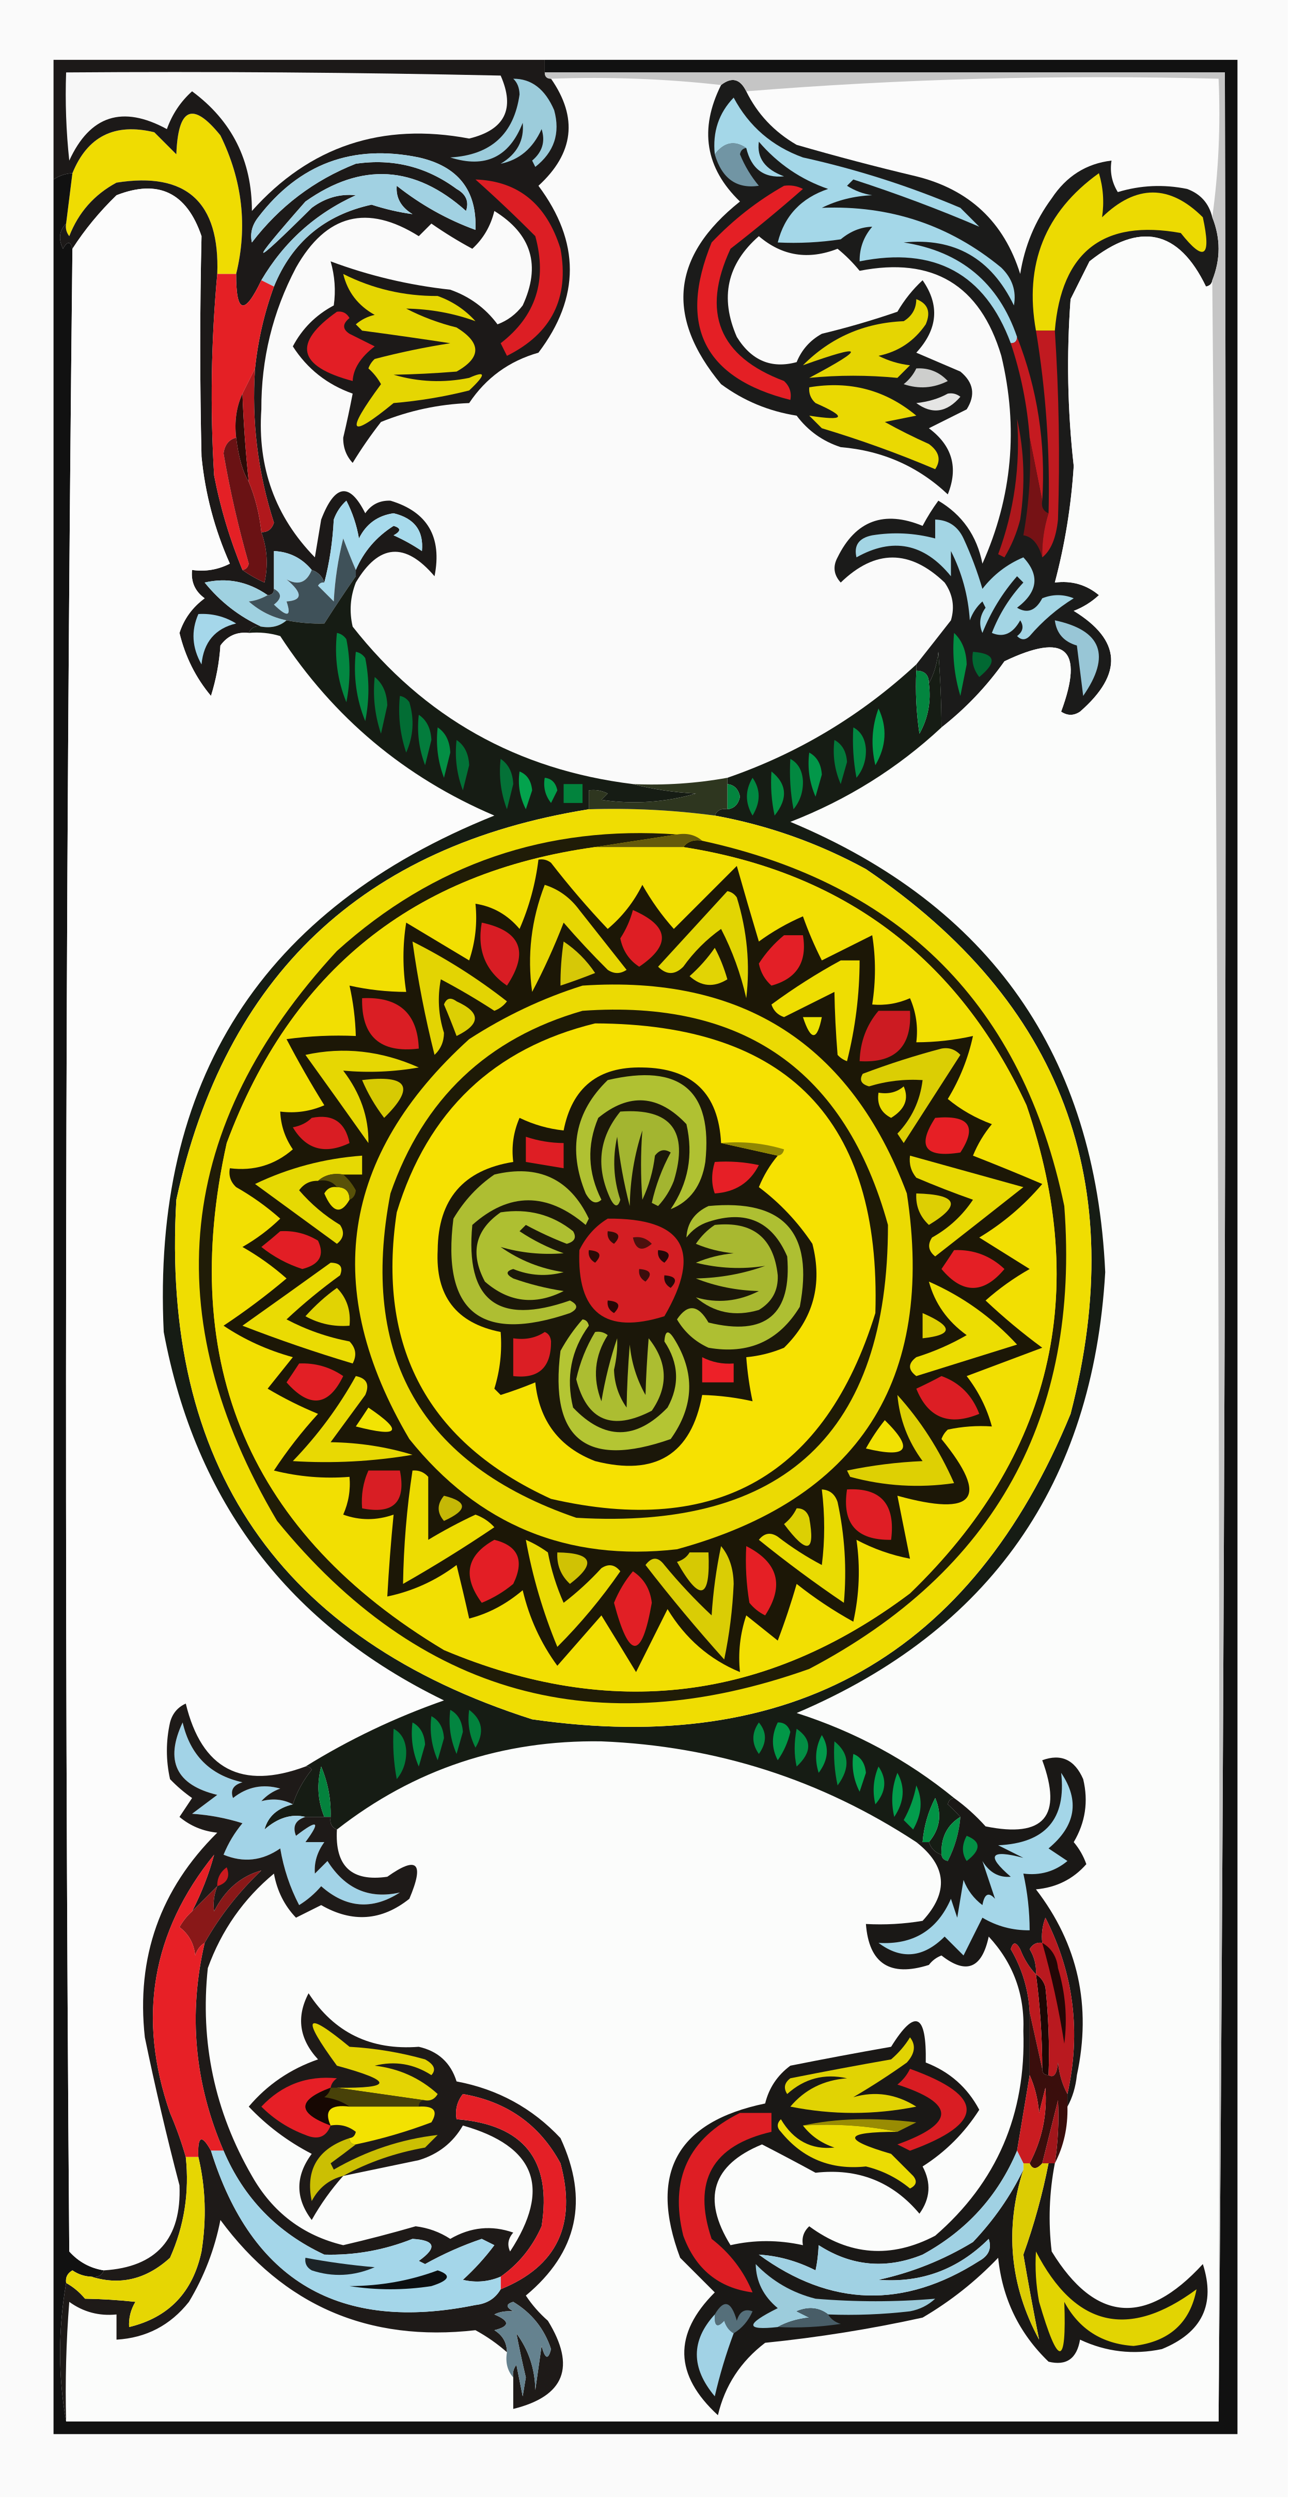 <?xml version="1.0" encoding="UTF-8"?>
<!DOCTYPE svg PUBLIC "-//W3C//DTD SVG 1.1//EN" "http://www.w3.org/Graphics/SVG/1.1/DTD/svg11.dtd">
<svg xmlns="http://www.w3.org/2000/svg" version="1.1" width="205px" height="397px" style="shape-rendering:geometricPrecision; text-rendering:geometricPrecision; image-rendering:optimizeQuality; fill-rule:evenodd; clip-rule:evenodd" xmlns:xlink="http://www.w3.org/1999/xlink">
<g><path style="opacity:1" fill="#fafafa" d="M -0.5,-0.5 C 67.833,-0.5 136.167,-0.5 204.5,-0.5C 204.5,131.833 204.5,264.167 204.5,396.5C 136.167,396.5 67.833,396.5 -0.5,396.5C -0.5,264.167 -0.5,131.833 -0.5,-0.5 Z"/></g>
<g><path style="opacity:1" fill="#fafafa" d="M 87.5,12.5 C 96.682,12.173 105.682,12.507 114.5,13.5C 110.995,20.515 111.995,26.682 117.5,32C 106.627,40.649 105.627,50.316 114.5,61C 118.072,63.637 122.072,65.303 126.5,66C 128.305,68.403 130.638,70.07 133.5,71C 140.125,71.558 145.792,74.058 150.5,78.5C 152.207,74.26 151.207,70.76 147.5,68C 149.5,67 151.5,66 153.5,65C 154.935,62.733 154.602,60.733 152.5,59C 150.167,58 147.833,57 145.5,56C 148.919,52.284 149.252,48.451 146.5,44.5C 144.937,45.945 143.604,47.611 142.5,49.5C 138.56,50.855 134.56,52.022 130.5,53C 128.639,54.028 127.305,55.528 126.5,57.5C 122.492,58.59 119.325,57.256 117,53.5C 114.276,47.256 115.443,41.923 120.5,37.5C 124.178,40.65 128.344,41.317 133,39.5C 134.274,40.535 135.44,41.702 136.5,43C 148.137,40.731 155.637,45.231 159,56.5C 161.734,67.918 160.734,78.918 156,89.5C 155.129,85.074 152.796,81.741 149,79.5C 148.077,80.759 147.243,82.092 146.5,83.5C 140.369,80.983 135.869,82.65 133,88.5C 132.219,89.944 132.386,91.277 133.5,92.5C 138.963,87.201 144.463,87.201 150,92.5C 151.301,94.365 151.635,96.365 151,98.5C 149.158,100.864 147.325,103.197 145.5,105.5C 136.72,113.63 126.72,119.63 115.5,123.5C 110.562,124.392 105.562,124.726 100.5,124.5C 82.159,122.25 67.325,113.917 56,99.5C 55.444,97.115 55.61,94.782 56.5,92.5C 60.157,86.338 64.324,86.004 69,91.5C 70.225,85.268 67.891,81.268 62,79.5C 60.289,79.439 58.956,80.106 58,81.5C 55.502,76.517 53.168,76.85 51,82.5C 50.667,84.5 50.333,86.5 50,88.5C 43.703,82.045 40.87,74.212 41.5,65C 41.466,57.032 43.299,49.532 47,42.5C 51.793,34.008 58.293,32.342 66.5,37.5C 67.167,36.833 67.833,36.167 68.5,35.5C 70.599,36.965 72.766,38.298 75,39.5C 76.748,37.9 77.915,35.9 78.5,33.5C 84.429,37.166 85.929,42.166 83,48.5C 81.938,49.899 80.605,50.899 79,51.5C 77.081,48.92 74.581,47.087 71.5,46C 64.93,45.28 58.596,43.78 52.5,41.5C 53.167,43.819 53.334,46.153 53,48.5C 50.154,50.013 47.987,52.179 46.5,55C 48.788,58.567 51.954,61.067 56,62.5C 55.572,64.746 55.072,67.079 54.5,69.5C 54.477,71.067 54.977,72.4 56,73.5C 57.377,71.246 58.877,69.079 60.5,67C 64.976,65.189 69.643,64.189 74.5,64C 77.172,59.996 80.839,57.329 85.5,56C 92.148,47.24 92.148,38.406 85.5,29.5C 91.136,24.344 91.802,18.677 87.5,12.5 Z"/></g>
<g><path style="opacity:1" fill="#fbfbfb" d="M 192.5,34.5 C 191.977,32.292 190.644,30.792 188.5,30C 184.775,29.24 181.108,29.407 177.5,30.5C 176.548,28.955 176.215,27.288 176.5,25.5C 172.497,25.971 169.331,27.971 167,31.5C 164.363,35.072 162.697,39.072 162,43.5C 159.427,35.261 153.927,30.095 145.5,28C 139.123,26.489 132.79,24.823 126.5,23C 122.93,20.932 120.263,18.099 118.5,14.5C 143.144,12.509 168.144,11.843 193.5,12.5C 193.825,20.019 193.492,27.352 192.5,34.5 Z"/></g>
<g><path style="opacity:1" fill="#efdc02" d="M 37.5,43.5 C 36.5,43.5 35.5,43.5 34.5,43.5C 34.922,32.081 29.588,27.248 18.5,29C 14.961,30.907 12.461,33.74 11,37.5C 10.536,36.906 10.369,36.239 10.5,35.5C 10.833,32.833 11.167,30.167 11.5,27.5C 13.882,21.642 18.215,19.476 24.5,21C 25.667,22.167 26.833,23.333 28,24.5C 28.275,17.057 30.608,16.057 35,21.5C 38.505,28.646 39.338,35.98 37.5,43.5 Z"/></g>
<g><path style="opacity:1" fill="#1b1b1a" d="M 118.5,14.5 C 120.263,18.099 122.93,20.932 126.5,23C 132.79,24.823 139.123,26.489 145.5,28C 153.927,30.095 159.427,35.261 162,43.5C 162.697,39.072 164.363,35.072 167,31.5C 169.331,27.971 172.497,25.971 176.5,25.5C 176.215,27.288 176.548,28.955 177.5,30.5C 181.108,29.407 184.775,29.24 188.5,30C 190.644,30.792 191.977,32.292 192.5,34.5C 193.833,37.833 193.833,41.167 192.5,44.5C 192.44,45.043 192.107,45.376 191.5,45.5C 187.151,36.468 180.985,35.134 173,41.5C 172,43.5 171,45.5 170,47.5C 169.342,56.347 169.509,65.18 170.5,74C 170.1,80.305 169.1,86.472 167.5,92.5C 170.157,92.162 172.49,92.829 174.5,94.5C 173.335,95.584 172.002,96.417 170.5,97C 178.069,101.65 178.402,106.983 171.5,113C 170.5,113.667 169.5,113.667 168.5,113C 172.189,103.025 169.189,100.359 159.5,105C 156.665,109.001 153.332,112.501 149.5,115.5C 149.484,111.7 149.318,107.7 149,103.5C 148.802,105.382 148.302,107.048 147.5,108.5C 147.5,107.167 146.833,106.5 145.5,106.5C 145.5,106.167 145.5,105.833 145.5,105.5C 147.325,103.197 149.158,100.864 151,98.5C 151.635,96.365 151.301,94.365 150,92.5C 144.463,87.201 138.963,87.201 133.5,92.5C 132.386,91.277 132.219,89.944 133,88.5C 135.869,82.65 140.369,80.983 146.5,83.5C 147.243,82.092 148.077,80.759 149,79.5C 152.796,81.741 155.129,85.074 156,89.5C 160.734,78.918 161.734,67.918 159,56.5C 155.637,45.231 148.137,40.731 136.5,43C 135.44,41.702 134.274,40.535 133,39.5C 128.344,41.317 124.178,40.65 120.5,37.5C 115.443,41.923 114.276,47.256 117,53.5C 119.325,57.256 122.492,58.59 126.5,57.5C 127.305,55.528 128.639,54.028 130.5,53C 134.56,52.022 138.56,50.855 142.5,49.5C 143.604,47.611 144.937,45.945 146.5,44.5C 149.252,48.451 148.919,52.284 145.5,56C 147.833,57 150.167,58 152.5,59C 154.602,60.733 154.935,62.733 153.5,65C 151.5,66 149.5,67 147.5,68C 151.207,70.76 152.207,74.26 150.5,78.5C 145.792,74.058 140.125,71.558 133.5,71C 130.638,70.07 128.305,68.403 126.5,66C 122.072,65.303 118.072,63.637 114.5,61C 105.627,50.316 106.627,40.649 117.5,32C 111.995,26.682 110.995,20.515 114.5,13.5C 116.195,12.174 117.528,12.507 118.5,14.5 Z"/></g>
<g><path style="opacity:1" fill="#7195a4" d="M 118.5,23.5 C 117.957,23.56 117.624,23.893 117.5,24.5C 118.248,26.332 119.248,27.999 120.5,29.5C 116.964,30.018 114.631,28.352 113.5,24.5C 114.976,22.568 116.643,22.235 118.5,23.5 Z"/></g>
<g><path style="opacity:1" fill="#1c1918" d="M 86.5,9.5 C 86.5,10.167 86.5,10.833 86.5,11.5C 86.5,12.167 86.833,12.5 87.5,12.5C 91.802,18.677 91.136,24.344 85.5,29.5C 92.148,38.406 92.148,47.24 85.5,56C 80.839,57.329 77.172,59.996 74.5,64C 69.643,64.189 64.976,65.189 60.5,67C 58.877,69.079 57.377,71.246 56,73.5C 54.977,72.4 54.477,71.067 54.5,69.5C 55.072,67.079 55.572,64.746 56,62.5C 51.954,61.067 48.788,58.567 46.5,55C 47.987,52.179 50.154,50.013 53,48.5C 53.334,46.153 53.167,43.819 52.5,41.5C 58.596,43.78 64.93,45.28 71.5,46C 74.581,47.087 77.081,48.92 79,51.5C 80.605,50.899 81.938,49.899 83,48.5C 85.929,42.166 84.429,37.166 78.5,33.5C 77.915,35.9 76.748,37.9 75,39.5C 72.766,38.298 70.599,36.965 68.5,35.5C 67.833,36.167 67.167,36.833 66.5,37.5C 58.293,32.342 51.793,34.008 47,42.5C 43.299,49.532 41.466,57.032 41.5,65C 40.87,74.212 43.703,82.045 50,88.5C 50.333,86.5 50.667,84.5 51,82.5C 53.168,76.85 55.502,76.517 58,81.5C 58.956,80.106 60.289,79.439 62,79.5C 67.891,81.268 70.225,85.268 69,91.5C 64.324,86.004 60.157,86.338 56.5,92.5C 56.5,92.167 56.5,91.833 56.5,91.5C 56.5,91.167 56.5,90.833 56.5,90.5C 57.757,87.573 59.757,85.239 62.5,83.5C 63.696,83.846 63.696,84.346 62.5,85C 64.081,85.707 65.581,86.54 67,87.5C 67.304,84.287 65.804,82.287 62.5,81.5C 59.968,81.864 58.135,83.198 57,85.5C 56.64,83.392 55.973,81.392 55,79.5C 54.085,80.328 53.419,81.328 53,82.5C 52.821,86.025 52.321,89.359 51.5,92.5C 51.167,91.5 50.5,90.833 49.5,90.5C 47.947,88.615 45.947,87.615 43.5,87.5C 43.5,89.5 43.5,91.5 43.5,93.5C 43.5,94.167 43.167,94.5 42.5,94.5C 39.374,92.336 36.041,91.669 32.5,92.5C 34.988,95.567 37.988,97.901 41.5,99.5C 40.508,99.328 39.842,99.662 39.5,100.5C 37.61,100.297 36.11,100.963 35,102.5C 34.818,105.226 34.318,107.893 33.5,110.5C 31.085,107.621 29.419,104.288 28.5,100.5C 29.219,98.272 30.552,96.439 32.5,95C 30.963,93.89 30.297,92.39 30.5,90.5C 32.604,90.799 34.604,90.466 36.5,89.5C 34.079,84.073 32.579,78.406 32,72.5C 31.728,60.825 31.728,49.158 32,37.5C 29.645,30.571 25.145,28.404 18.5,31C 15.79,33.628 13.456,36.461 11.5,39.5C 11.19,38.262 10.69,38.262 10,39.5C 9.235,37.934 9.402,36.601 10.5,35.5C 10.369,36.239 10.536,36.906 11,37.5C 12.461,33.74 14.961,30.907 18.5,29C 29.588,27.248 34.922,32.081 34.5,43.5C 33.521,54.15 33.354,64.817 34,75.5C 35.005,80.678 36.505,85.678 38.5,90.5C 39.531,91.249 40.698,91.915 42,92.5C 42.602,89.779 42.435,87.113 41.5,84.5C 42.497,84.53 43.164,84.03 43.5,83C 40.935,75.042 39.935,66.875 40.5,58.5C 40.968,54.019 41.968,49.686 43.5,45.5C 46.367,38.469 51.534,34.136 59,32.5C 61.218,33.218 63.384,33.718 65.5,34C 63.671,32.887 62.837,31.387 63,29.5C 66.845,32.535 71.011,34.868 75.5,36.5C 75.757,30.244 72.757,26.411 66.5,25C 55.991,22.836 47.491,26.002 41,34.5C 40.018,35.759 39.685,37.092 40,38.5C 44.388,32.768 49.888,28.602 56.5,26C 62.392,25.14 67.725,26.473 72.5,30C 74.007,30.837 74.507,32.004 74,33.5C 65.872,26.226 57.372,25.726 48.5,32C 39.254,42.509 39.588,42.843 49.5,33C 51.65,31.41 53.983,30.743 56.5,31C 50.084,33.916 45.084,38.416 41.5,44.5C 38.812,50.14 37.478,49.806 37.5,43.5C 39.338,35.98 38.505,28.646 35,21.5C 30.608,16.057 28.275,17.057 28,24.5C 26.833,23.333 25.667,22.167 24.5,21C 18.215,19.476 13.882,21.642 11.5,27.5C 10.391,27.557 9.391,27.89 8.5,28.5C 8.5,22.167 8.5,15.833 8.5,9.5C 34.5,9.5 60.5,9.5 86.5,9.5 Z"/></g>
<g><path style="opacity:1" fill="#a1d1e2" d="M 43.5,45.5 C 42.833,45.167 42.167,44.833 41.5,44.5C 45.084,38.416 50.084,33.916 56.5,31C 53.983,30.743 51.65,31.41 49.5,33C 39.588,42.843 39.254,42.509 48.5,32C 57.372,25.726 65.872,26.226 74,33.5C 74.507,32.004 74.007,30.837 72.5,30C 67.725,26.473 62.392,25.14 56.5,26C 49.888,28.602 44.388,32.768 40,38.5C 39.685,37.092 40.018,35.759 41,34.5C 47.491,26.002 55.991,22.836 66.5,25C 72.757,26.411 75.757,30.244 75.5,36.5C 71.011,34.868 66.845,32.535 63,29.5C 62.837,31.387 63.671,32.887 65.5,34C 63.384,33.718 61.218,33.218 59,32.5C 51.534,34.136 46.367,38.469 43.5,45.5 Z"/></g>
<g><path style="opacity:1" fill="#9cccdb" d="M 81.5,12.5 C 84.395,12.483 86.562,14.15 88,17.5C 89.001,21.154 88.001,24.154 85,26.5C 84.833,26.167 84.667,25.833 84.5,25.5C 86.124,24.131 86.624,22.465 86,20.5C 84.627,23.561 82.46,25.394 79.5,26C 82.103,24.446 83.269,22.28 83,19.5C 80.89,24.945 77.056,26.778 71.5,25C 77.947,24.625 81.613,21.292 82.5,15C 82.472,13.93 82.139,13.097 81.5,12.5 Z"/></g>
<g><path style="opacity:1" fill="#f7f7f7" d="M 10.5,11.5 C 33.502,11.333 56.502,11.5 79.5,12C 81.834,17.292 80.167,20.625 74.5,22C 60.666,19.392 49.166,23.225 40,33.5C 40.009,25.517 36.842,19.184 30.5,14.5C 28.68,16.128 27.347,18.128 26.5,20.5C 19.449,16.663 14.282,18.329 11,25.5C 10.501,20.845 10.334,16.178 10.5,11.5 Z"/></g>
<g><path style="opacity:1" fill="#a4d7e8" d="M 161.5,53.5 C 161.5,54.167 161.167,54.5 160.5,54.5C 156.396,43.441 148.396,39.108 136.5,41.5C 136.472,39.418 137.139,37.584 138.5,36C 136.721,36.044 135.055,36.711 133.5,38C 130.183,38.498 126.85,38.665 123.5,38.5C 124.548,34.281 127.215,31.448 131.5,30C 127.169,28.508 123.503,26.008 120.5,22.5C 120.147,25.059 121.48,26.893 124.5,28C 121.295,28.314 119.295,26.814 118.5,23.5C 116.643,22.235 114.976,22.568 113.5,24.5C 113.133,20.95 114.133,17.95 116.5,15.5C 118.925,20.054 122.592,23.221 127.5,25C 136.088,26.896 144.421,29.563 152.5,33C 153.5,34 154.5,35 155.5,36C 149.095,33.248 142.428,30.748 135.5,28.5C 135.167,28.833 134.833,29.167 134.5,29.5C 135.729,30.281 137.062,30.781 138.5,31C 135.629,31.118 132.962,31.784 130.5,33C 141.306,32.569 150.806,35.736 159,42.5C 160.751,44.212 161.418,46.212 161,48.5C 157.4,41.033 151.567,37.699 143.5,38.5C 152.561,39.899 158.561,44.899 161.5,53.5 Z"/></g>
<g><path style="opacity:1" fill="#111111" d="M 86.5,9.5 C 123.167,9.5 159.833,9.5 196.5,9.5C 196.5,135.167 196.5,260.833 196.5,386.5C 133.833,386.5 71.167,386.5 8.5,386.5C 8.5,267.167 8.5,147.833 8.5,28.5C 9.391,27.89 10.391,27.557 11.5,27.5C 11.167,30.167 10.833,32.833 10.5,35.5C 9.402,36.601 9.235,37.934 10,39.5C 10.69,38.262 11.19,38.262 11.5,39.5C 10.338,145.46 10.171,251.46 11,357.5C 12.488,359.16 14.321,360.16 16.5,360.5C 16.158,361.338 15.492,361.672 14.5,361.5C 13.417,361.461 12.417,361.127 11.5,360.5C 10.703,360.957 10.369,361.624 10.5,362.5C 9.22,369.962 9.22,377.296 10.5,384.5C 71.5,384.5 132.5,384.5 193.5,384.5C 194.5,260.334 194.833,136.001 194.5,11.5C 158.5,11.5 122.5,11.5 86.5,11.5C 86.5,10.833 86.5,10.167 86.5,9.5 Z"/></g>
<g><path style="opacity:1" fill="#fbfcfb" d="M 192.5,44.5 C 193.5,157.665 193.833,270.999 193.5,384.5C 132.5,384.5 71.5,384.5 10.5,384.5C 10.334,378.158 10.501,371.825 11,365.5C 13.228,367.113 15.728,367.78 18.5,367.5C 18.5,368.833 18.5,370.167 18.5,371.5C 23.212,371.227 27.046,369.227 30,365.5C 32.427,361.46 34.093,357.126 35,352.5C 45.03,366.093 58.53,371.926 75.5,370C 77.323,370.997 78.99,372.164 80.5,373.5C 80.232,375.099 80.566,376.432 81.5,377.5C 81.5,379.167 81.5,380.833 81.5,382.5C 89.665,380.487 91.499,375.821 87,368.5C 85.647,367.315 84.48,365.981 83.5,364.5C 91.725,357.655 93.558,349.321 89,339.5C 84.519,334.721 79.019,331.721 72.5,330.5C 71.573,327.53 69.573,325.697 66.5,325C 58.888,325.586 53.054,322.753 49,316.5C 47.016,320.266 47.516,323.766 50.5,327C 46.102,328.524 42.435,331.024 39.5,334.5C 42.385,337.546 45.718,340.046 49.5,342C 46.878,345.535 46.878,349.035 49.5,352.5C 50.931,349.961 52.597,347.628 54.5,345.5C 58.486,344.671 62.486,343.837 66.5,343C 69.601,342.058 71.934,340.224 73.5,337.5C 85.075,340.782 87.575,347.449 81,357.5C 80.508,356.451 80.674,355.451 81.5,354.5C 78.058,353.293 74.724,353.627 71.5,355.5C 69.817,354.408 67.984,353.741 66,353.5C 62.191,354.603 58.358,355.603 54.5,356.5C 48.117,354.96 43.284,351.293 40,345.5C 34.085,335.256 31.751,324.256 33,312.5C 35.17,306.508 38.67,301.508 43.5,297.5C 43.998,300.252 45.164,302.585 47,304.5C 48.333,303.833 49.667,303.167 51,302.5C 55.933,305.342 60.599,305.008 65,301.5C 67.429,295.782 66.263,294.616 61.5,298C 55.824,298.826 53.157,296.326 53.5,290.5C 65.74,280.931 79.74,276.264 95.5,276.5C 113.693,277.232 130.36,282.565 145.5,292.5C 150.358,296.293 150.691,300.46 146.5,305C 143.518,305.498 140.518,305.665 137.5,305.5C 137.984,311.795 141.317,313.961 147.5,312C 148.025,311.308 148.692,310.808 149.5,310.5C 153.421,313.578 155.921,312.578 157,307.5C 160.905,311.713 162.738,316.713 162.5,322.5C 162.944,335.705 158.278,346.538 148.5,355C 141.502,358.667 134.836,358.167 128.5,353.5C 127.614,354.325 127.281,355.325 127.5,356.5C 123.594,355.643 119.76,355.643 116,356.5C 111.414,349.086 113.08,343.753 121,340.5C 123.796,341.936 126.629,343.436 129.5,345C 136.235,344.241 141.735,346.408 146,351.5C 147.727,349.097 147.894,346.597 146.5,344C 150.157,341.676 153.157,338.676 155.5,335C 153.62,331.456 150.787,328.956 147,327.5C 147.15,319.688 145.316,318.854 141.5,325C 136.135,325.94 130.802,326.94 125.5,328C 123.438,329.532 122.104,331.532 121.5,334C 107.462,336.91 102.962,345.077 108,358.5C 109.833,360.333 111.667,362.167 113.5,364C 106.881,370.609 107.048,377.109 114,383.5C 115.102,378.806 117.602,374.973 121.5,372C 129.91,371.15 138.243,369.817 146.5,368C 150.931,365.404 154.931,362.238 158.5,358.5C 159.17,365.005 161.836,370.505 166.5,375C 169.329,375.689 170.996,374.522 171.5,371.5C 175.636,373.447 179.97,373.947 184.5,373C 190.891,370.389 193.058,365.889 191,359.5C 181.905,369.42 173.905,368.753 167,357.5C 166.436,352.806 166.603,348.14 167.5,343.5C 168.913,340.781 169.58,337.781 169.5,334.5C 170.302,333.048 170.802,331.382 171,329.5C 173.364,318.529 171.197,308.696 164.5,300C 167.743,299.712 170.41,298.378 172.5,296C 172.05,294.715 171.383,293.548 170.5,292.5C 172.351,289.375 172.851,286.042 172,282.5C 170.654,279.406 168.487,278.406 165.5,279.5C 168.776,288.391 165.776,291.891 156.5,290C 154.963,288.293 153.296,286.793 151.5,285.5C 144.123,279.474 135.79,274.974 126.5,272C 157.221,258.916 173.554,235.582 175.5,202C 173.932,167.6 157.265,143.766 125.5,130.5C 134.532,126.993 142.532,121.993 149.5,115.5C 153.332,112.501 156.665,109.001 159.5,105C 169.189,100.359 172.189,103.025 168.5,113C 169.5,113.667 170.5,113.667 171.5,113C 178.402,106.983 178.069,101.65 170.5,97C 172.002,96.417 173.335,95.584 174.5,94.5C 172.49,92.829 170.157,92.162 167.5,92.5C 169.1,86.472 170.1,80.305 170.5,74C 169.509,65.18 169.342,56.347 170,47.5C 171,45.5 172,43.5 173,41.5C 180.985,35.134 187.151,36.468 191.5,45.5C 192.107,45.376 192.44,45.043 192.5,44.5 Z"/></g>
<g><path style="opacity:1" fill="#dc1e24" d="M 75.5,28.5 C 82.288,28.739 86.788,32.406 89,39.5C 90.43,47.306 87.597,52.973 80.5,56.5C 80.167,55.833 79.833,55.167 79.5,54.5C 85.088,50.191 86.921,44.524 85,37.5C 81.897,34.377 78.73,31.377 75.5,28.5 Z"/></g>
<g><path style="opacity:1" fill="#ecda02" d="M 167.5,52.5 C 166.5,52.5 165.5,52.5 164.5,52.5C 162.607,41.968 165.94,33.635 174.5,27.5C 175.185,29.781 175.351,32.114 175,34.5C 180.409,29.257 185.742,29.257 191,34.5C 192.387,40.864 191.221,41.697 187.5,37C 175.214,34.776 168.548,39.943 167.5,52.5 Z"/></g>
<g><path style="opacity:1" fill="#fcfcfc" d="M 39.5,100.5 C 41.199,100.34 42.866,100.506 44.5,101C 52.935,113.934 64.269,123.434 78.5,129.5C 41.592,144.299 24.092,171.633 26,211.5C 31.036,238.526 45.87,258.026 70.5,270C 62.711,272.729 55.378,276.229 48.5,280.5C 38.351,284.26 32.018,280.927 29.5,270.5C 28.201,271.09 27.368,272.09 27,273.5C 26.333,276.5 26.333,279.5 27,282.5C 28.074,283.618 29.24,284.618 30.5,285.5C 29.833,286.5 29.167,287.5 28.5,288.5C 30.22,289.934 32.22,290.767 34.5,291C 25.437,299.964 21.604,310.797 23,323.5C 24.63,331.388 26.463,339.221 28.5,347C 28.844,355.484 24.844,359.984 16.5,360.5C 14.321,360.16 12.488,359.16 11,357.5C 10.171,251.46 10.338,145.46 11.5,39.5C 13.456,36.461 15.79,33.628 18.5,31C 25.145,28.404 29.645,30.571 32,37.5C 31.728,49.158 31.728,60.825 32,72.5C 32.579,78.406 34.079,84.073 36.5,89.5C 34.604,90.466 32.604,90.799 30.5,90.5C 30.297,92.39 30.963,93.89 32.5,95C 30.552,96.439 29.219,98.272 28.5,100.5C 29.419,104.288 31.085,107.621 33.5,110.5C 34.318,107.893 34.818,105.226 35,102.5C 36.11,100.963 37.61,100.297 39.5,100.5 Z"/></g>
<g><path style="opacity:1" fill="#e21e25" d="M 53.5,49.5 C 54.376,49.369 55.043,49.703 55.5,50.5C 54.359,51.425 54.359,52.259 55.5,53C 56.833,53.667 58.167,54.333 59.5,55C 57.263,56.719 56.096,58.552 56,60.5C 47.262,58.171 46.429,54.504 53.5,49.5 Z"/></g>
<g><path style="opacity:1" fill="#e5d502" d="M 145.5,47.5 C 147.344,48.204 147.844,49.537 147,51.5C 145.155,54.183 142.655,55.85 139.5,56.5C 141.078,57.298 142.744,57.798 144.5,58C 143.833,58.667 143.167,59.333 142.5,60C 137.803,59.546 133.137,59.546 128.5,60C 137.645,55.155 137.311,54.489 127.5,58C 131.883,53.594 137.216,51.26 143.5,51C 144.823,50.184 145.489,49.017 145.5,47.5 Z"/></g>
<g><path style="opacity:1" fill="#e41f25" d="M 124.5,29.5 C 125.552,29.351 126.552,29.517 127.5,30C 123.759,33.286 119.925,36.453 116,39.5C 111.31,49.605 114.144,56.605 124.5,60.5C 125.386,61.325 125.719,62.325 125.5,63.5C 111.774,60.049 107.608,51.715 113,38.5C 116.449,34.877 120.283,31.877 124.5,29.5 Z"/></g>
<g><path style="opacity:1" fill="#cdcecc" d="M 145.5,58.5 C 147.484,58.383 149.15,59.05 150.5,60.5C 148.235,61.647 145.902,61.814 143.5,61C 144.381,60.292 145.047,59.458 145.5,58.5 Z"/></g>
<g><path style="opacity:1" fill="#e5d602" d="M 54.5,43.5 C 59.171,45.858 64.171,47.025 69.5,47C 71.844,47.837 73.844,49.171 75.5,51C 72,49.73 68.333,49.064 64.5,49C 67.006,50.298 69.673,51.298 72.5,52C 76.462,54.442 76.462,56.775 72.5,59C 68.998,59.282 65.665,59.449 62.5,59.5C 66.459,60.66 70.459,60.827 74.5,60C 77.199,58.79 77.199,59.457 74.5,62C 70.558,62.993 66.558,63.66 62.5,64C 55.411,69.811 54.745,68.811 60.5,61C 59.978,60.05 59.311,59.216 58.5,58.5C 58.709,57.914 59.043,57.414 59.5,57C 63.428,55.971 67.428,55.137 71.5,54.5C 66.817,53.782 62.151,53.116 57.5,52.5C 57.167,52.167 56.833,51.833 56.5,51.5C 57.376,50.749 58.376,50.249 59.5,50C 56.858,48.532 55.191,46.365 54.5,43.5 Z"/></g>
<g><path style="opacity:1" fill="#ead902" d="M 128.5,61.5 C 134.947,60.42 140.613,61.92 145.5,66C 143.833,66.333 142.167,66.667 140.5,67C 142.754,68.256 145.088,69.423 147.5,70.5C 149.138,71.705 149.471,73.038 148.5,74.5C 142.672,72.026 136.672,69.859 130.5,68C 129.833,67.333 129.167,66.667 128.5,66C 134.235,66.894 134.568,66.227 129.5,64C 128.748,63.329 128.414,62.496 128.5,61.5 Z"/></g>
<g><path style="opacity:1" fill="#c51a20" d="M 161.5,53.5 C 164.743,61.742 166.076,70.409 165.5,79.5C 164.833,76.167 164.167,72.833 163.5,69.5C 163.124,64.374 162.124,59.374 160.5,54.5C 161.167,54.5 161.5,54.167 161.5,53.5 Z"/></g>
<g><path style="opacity:1" fill="#e5e5e4" d="M 150.5,62.5 C 151.239,62.369 151.906,62.536 152.5,63C 150.341,65.516 148.008,65.849 145.5,64C 147.382,63.802 149.048,63.302 150.5,62.5 Z"/></g>
<g><path style="opacity:1" fill="#e42025" d="M 34.5,43.5 C 35.5,43.5 36.5,43.5 37.5,43.5C 37.478,49.806 38.812,50.14 41.5,44.5C 42.167,44.833 42.833,45.167 43.5,45.5C 41.968,49.686 40.968,54.019 40.5,58.5C 39.833,59.833 39.167,61.167 38.5,62.5C 37.532,64.607 37.198,66.941 37.5,69.5C 36.351,69.791 35.684,70.624 35.5,72C 36.516,77.916 37.85,83.75 39.5,89.5C 39.376,90.107 39.043,90.44 38.5,90.5C 36.505,85.678 35.005,80.678 34,75.5C 33.354,64.817 33.521,54.15 34.5,43.5 Z"/></g>
<g><path style="opacity:1" fill="#2d0b07" d="M 38.5,62.5 C 38.669,67.181 39.002,71.848 39.5,76.5C 38.545,74.943 37.879,72.609 37.5,69.5C 37.198,66.941 37.532,64.607 38.5,62.5 Z"/></g>
<g><path style="opacity:1" fill="#761215" d="M 163.5,69.5 C 164.167,72.833 164.833,76.167 165.5,79.5C 165.328,80.492 165.662,81.158 166.5,81.5C 165.781,83.764 165.448,86.097 165.5,88.5C 164.905,86.373 163.905,85.207 162.5,85C 163.425,79.884 163.758,74.718 163.5,69.5 Z"/></g>
<g><path style="opacity:1" fill="#6a1214" d="M 37.5,69.5 C 37.879,72.609 38.545,74.943 39.5,76.5C 40.531,78.961 41.198,81.627 41.5,84.5C 42.435,87.113 42.602,89.779 42,92.5C 40.698,91.915 39.531,91.249 38.5,90.5C 39.043,90.44 39.376,90.107 39.5,89.5C 37.85,83.75 36.516,77.916 35.5,72C 35.684,70.624 36.351,69.791 37.5,69.5 Z"/></g>
<g><path style="opacity:1" fill="#ae181c" d="M 161.5,66.5 C 162.651,71.65 162.817,76.984 162,82.5C 161.457,84.631 160.624,86.631 159.5,88.5C 159.167,88.333 158.833,88.167 158.5,88C 161.047,81.096 162.047,73.929 161.5,66.5 Z"/></g>
<g><path style="opacity:1" fill="#c01a20" d="M 164.5,52.5 C 165.5,52.5 166.5,52.5 167.5,52.5C 168.157,62.497 168.324,72.497 168,82.5C 167.698,85.435 166.865,87.435 165.5,88.5C 165.448,86.097 165.781,83.764 166.5,81.5C 166.755,71.75 166.088,62.083 164.5,52.5 Z"/></g>
<g><path style="opacity:1" fill="#b1181c" d="M 40.5,58.5 C 39.935,66.875 40.935,75.042 43.5,83C 43.164,84.03 42.497,84.53 41.5,84.5C 41.198,81.627 40.531,78.961 39.5,76.5C 39.002,71.848 38.669,67.181 38.5,62.5C 39.167,61.167 39.833,59.833 40.5,58.5 Z"/></g>
<g><path style="opacity:1" fill="#a7daec" d="M 56.5,90.5 C 55.837,88.958 55.17,87.291 54.5,85.5C 53.676,88.785 53.176,92.118 53,95.5C 52.167,94.667 51.333,93.833 50.5,93C 50.728,92.601 51.062,92.435 51.5,92.5C 52.321,89.359 52.821,86.025 53,82.5C 53.419,81.328 54.085,80.328 55,79.5C 55.973,81.392 56.64,83.392 57,85.5C 58.135,83.198 59.968,81.864 62.5,81.5C 65.804,82.287 67.304,84.287 67,87.5C 65.581,86.54 64.081,85.707 62.5,85C 63.696,84.346 63.696,83.846 62.5,83.5C 59.757,85.239 57.757,87.573 56.5,90.5 Z"/></g>
<g><path style="opacity:1" fill="#9fd1e0" d="M 42.5,94.5 C 41.472,95.074 40.472,95.407 39.5,95.5C 41.243,97.038 43.243,98.038 45.5,98.5C 44.432,99.434 43.099,99.768 41.5,99.5C 37.988,97.901 34.988,95.567 32.5,92.5C 36.041,91.669 39.374,92.336 42.5,94.5 Z"/></g>
<g><path style="opacity:1" fill="#a4d5e7" d="M 49.5,90.5 C 48.699,92.508 47.366,93.008 45.5,92C 48.078,94.157 48.078,95.323 45.5,95.5C 46.319,97.916 45.652,98.082 43.5,96C 44.774,95.023 44.774,94.189 43.5,93.5C 43.5,91.5 43.5,89.5 43.5,87.5C 45.947,87.615 47.947,88.615 49.5,90.5 Z"/></g>
<g><path style="opacity:1" fill="#a3d5e4" d="M 148.5,82.5 C 150.592,82.561 152.092,83.561 153,85.5C 154.197,88.089 155.197,90.756 156,93.5C 157.739,91.259 159.906,89.592 162.5,88.5C 165.143,91.332 164.81,93.998 161.5,96.5C 163.123,97.476 164.457,96.976 165.5,95C 167.167,94.333 168.833,94.333 170.5,95C 167.872,96.626 165.539,98.626 163.5,101C 162.833,101.667 162.167,101.667 161.5,101C 162.451,100.282 162.617,99.449 162,98.5C 160.829,100.616 159.329,101.282 157.5,100.5C 158.666,97.497 160.333,94.83 162.5,92.5C 162.167,92.167 161.833,91.833 161.5,91.5C 159.165,94.166 157.331,97.166 156,100.5C 155.405,99.101 155.572,97.768 156.5,96.5C 156.333,96.167 156.167,95.833 156,95.5C 155.085,96.328 154.419,97.328 154,98.5C 153.74,94.576 152.74,90.909 151,87.5C 151,88.833 151,90.167 151,91.5C 146.751,86.266 141.751,85.266 136,88.5C 135.552,86.591 136.385,85.424 138.5,85C 141.868,84.457 145.201,84.624 148.5,85.5C 148.5,84.5 148.5,83.5 148.5,82.5 Z"/></g>
<g><path style="opacity:1" fill="#3f5159" d="M 56.5,90.5 C 56.5,90.833 56.5,91.167 56.5,91.5C 54.864,93.842 53.197,96.342 51.5,99C 49.54,99.064 47.54,98.898 45.5,98.5C 43.243,98.038 41.243,97.038 39.5,95.5C 40.472,95.407 41.472,95.074 42.5,94.5C 43.167,94.5 43.5,94.167 43.5,93.5C 44.774,94.189 44.774,95.023 43.5,96C 45.652,98.082 46.319,97.916 45.5,95.5C 48.078,95.323 48.078,94.157 45.5,92C 47.366,93.008 48.699,92.508 49.5,90.5C 50.5,90.833 51.167,91.5 51.5,92.5C 51.062,92.435 50.728,92.601 50.5,93C 51.333,93.833 52.167,94.667 53,95.5C 53.176,92.118 53.676,88.785 54.5,85.5C 55.17,87.291 55.837,88.958 56.5,90.5 Z"/></g>
<g><path style="opacity:1" fill="#a5d7ea" d="M 31.5,97.5 C 33.655,97.372 35.655,97.872 37.5,99C 34.169,99.794 32.336,101.961 32,105.5C 30.487,102.836 30.32,100.17 31.5,97.5 Z"/></g>
<g><path style="opacity:1" fill="#98c6d6" d="M 167.5,98.5 C 174.947,100.085 176.447,104.085 172,110.5C 171.667,107.833 171.333,105.167 171,102.5C 168.929,101.897 167.762,100.564 167.5,98.5 Z"/></g>
<g><path style="opacity:1" fill="#016832" d="M 154.5,103.5 C 158.079,103.766 158.413,105.099 155.5,107.5C 154.571,106.311 154.238,104.978 154.5,103.5 Z"/></g>
<g><path style="opacity:1" fill="#039044" d="M 151.5,100.5 C 152.777,101.694 153.444,103.36 153.5,105.5C 153.167,107.167 152.833,108.833 152.5,110.5C 151.513,107.232 151.18,103.898 151.5,100.5 Z"/></g>
<g><path style="opacity:1" fill="#c5c5c5" d="M 86.5,11.5 C 122.5,11.5 158.5,11.5 194.5,11.5C 194.833,136.001 194.5,260.334 193.5,384.5C 193.833,270.999 193.5,157.665 192.5,44.5C 193.833,41.167 193.833,37.833 192.5,34.5C 193.492,27.352 193.825,20.019 193.5,12.5C 168.144,11.843 143.144,12.509 118.5,14.5C 117.528,12.507 116.195,12.174 114.5,13.5C 105.682,12.507 96.682,12.173 87.5,12.5C 86.833,12.5 86.5,12.167 86.5,11.5 Z"/></g>
<g><path style="opacity:1" fill="#161c14" d="M 56.5,91.5 C 56.5,91.833 56.5,92.167 56.5,92.5C 55.61,94.782 55.444,97.115 56,99.5C 67.325,113.917 82.159,122.25 100.5,124.5C 103.641,125.321 106.975,125.821 110.5,126C 105.572,127.418 100.572,127.751 95.5,127C 95.833,126.667 96.167,126.333 96.5,126C 95.552,125.517 94.552,125.351 93.5,125.5C 93.5,126.5 93.5,127.5 93.5,128.5C 57.581,134.252 35.747,154.919 28,190.5C 25.546,232.694 44.379,260.194 84.5,273C 125.769,278.958 154.269,262.791 170,224.5C 179.475,187.914 168.642,159.081 137.5,138C 129.93,133.866 121.93,131.033 113.5,129.5C 113.842,128.662 114.508,128.328 115.5,128.5C 116.586,128.38 117.253,127.713 117.5,126.5C 117.253,125.287 116.586,124.62 115.5,124.5C 115.5,124.167 115.5,123.833 115.5,123.5C 126.72,119.63 136.72,113.63 145.5,105.5C 145.5,105.833 145.5,106.167 145.5,106.5C 145.335,109.85 145.502,113.183 146,116.5C 147.375,114.063 147.875,111.397 147.5,108.5C 148.302,107.048 148.802,105.382 149,103.5C 149.318,107.7 149.484,111.7 149.5,115.5C 142.532,121.993 134.532,126.993 125.5,130.5C 157.265,143.766 173.932,167.6 175.5,202C 173.554,235.582 157.221,258.916 126.5,272C 135.79,274.974 144.123,279.474 151.5,285.5C 150.957,285.56 150.624,285.893 150.5,286.5C 151.243,287.182 151.909,287.849 152.5,288.5C 150.386,289.784 149.386,291.784 149.5,294.5C 148.5,294.167 147.833,293.5 147.5,292.5C 149.273,290.4 149.606,288.066 148.5,285.5C 147.365,287.707 146.699,290.04 146.5,292.5C 146.167,292.5 145.833,292.5 145.5,292.5C 130.36,282.565 113.693,277.232 95.5,276.5C 79.74,276.264 65.74,280.931 53.5,290.5C 52.662,290.158 52.328,289.492 52.5,288.5C 52.579,285.729 52.079,283.063 51,280.5C 50.278,283.261 50.445,285.927 51.5,288.5C 50.5,288.5 49.5,288.5 48.5,288.5C 46.285,287.97 44.118,288.637 42,290.5C 42.559,288.417 44.059,287.084 46.5,286.5C 47.131,284.552 48.131,282.719 49.5,281C 49.272,280.601 48.938,280.435 48.5,280.5C 55.378,276.229 62.711,272.729 70.5,270C 45.87,258.026 31.036,238.526 26,211.5C 24.092,171.633 41.592,144.299 78.5,129.5C 64.269,123.434 52.935,113.934 44.5,101C 42.866,100.506 41.199,100.34 39.5,100.5C 39.842,99.662 40.508,99.328 41.5,99.5C 43.099,99.768 44.432,99.434 45.5,98.5C 47.54,98.898 49.54,99.064 51.5,99C 53.197,96.342 54.864,93.842 56.5,91.5 Z"/></g>
<g><path style="opacity:1" fill="#02833d" d="M 74.5,271.5 C 76.616,273.088 76.949,275.088 75.5,277.5C 74.534,275.604 74.201,273.604 74.5,271.5 Z"/></g>
<g><path style="opacity:1" fill="#efdd02" d="M 93.5,128.5 C 100.211,128.287 106.877,128.62 113.5,129.5C 121.93,131.033 129.93,133.866 137.5,138C 168.642,159.081 179.475,187.914 170,224.5C 154.269,262.791 125.769,278.958 84.5,273C 44.379,260.194 25.546,232.694 28,190.5C 35.747,154.919 57.581,134.252 93.5,128.5 Z"/></g>
<g><path style="opacity:1" fill="#201c07" d="M 107.5,132.5 C 103.167,133.167 98.833,133.833 94.5,134.5C 65.671,138.491 46.17,154.158 36,181.5C 28.191,216.706 39.691,243.539 70.5,262C 96.974,273.159 121.641,270.159 144.5,253C 167.058,231.194 173.224,205.361 163,175.5C 152.132,152.133 133.966,138.466 108.5,134.5C 109.209,133.596 110.209,133.263 111.5,133.5C 143.226,140.393 162.393,159.726 169,191.5C 171.523,224.962 158.023,249.462 128.5,265C 94.704,277.012 66.537,269.178 44,241.5C 24.722,208.885 27.888,178.718 53.5,151C 68.818,137.171 86.818,131.005 107.5,132.5 Z"/></g>
<g><path style="opacity:1" fill="#f2df02" d="M 94.5,134.5 C 99.167,134.5 103.833,134.5 108.5,134.5C 133.966,138.466 152.132,152.133 163,175.5C 173.224,205.361 167.058,231.194 144.5,253C 121.641,270.159 96.974,273.159 70.5,262C 39.691,243.539 28.191,216.706 36,181.5C 46.17,154.158 65.671,138.491 94.5,134.5 Z"/></g>
<g><path style="opacity:1" fill="#1c1706" d="M 85.5,136.5 C 86.239,136.369 86.906,136.536 87.5,137C 90.342,140.672 93.342,144.172 96.5,147.5C 98.804,145.569 100.638,143.236 102,140.5C 103.431,143.04 105.098,145.373 107,147.5C 110.312,144.188 113.645,140.855 117,137.5C 118.121,141.456 119.287,145.456 120.5,149.5C 122.67,147.914 125.004,146.58 127.5,145.5C 128.35,147.904 129.35,150.237 130.5,152.5C 133.167,151.167 135.833,149.833 138.5,148.5C 139.079,152.096 139.079,155.762 138.5,159.5C 140.591,159.682 142.591,159.348 144.5,158.5C 145.474,160.743 145.808,163.076 145.5,165.5C 148.545,165.492 151.545,165.159 154.5,164.5C 153.74,168.027 152.406,171.36 150.5,174.5C 152.546,176.196 154.879,177.529 157.5,178.5C 156.248,180.001 155.248,181.668 154.5,183.5C 158.18,184.938 161.847,186.438 165.5,188C 162.607,191.396 159.274,194.229 155.5,196.5C 158.167,198.167 160.833,199.833 163.5,201.5C 160.991,202.921 158.657,204.588 156.5,206.5C 159.354,209.188 162.354,211.688 165.5,214C 161.531,215.496 157.531,216.996 153.5,218.5C 155.393,220.952 156.726,223.619 157.5,226.5C 155.143,226.337 152.81,226.503 150.5,227C 150.043,227.414 149.709,227.914 149.5,228.5C 157.182,237.918 154.849,240.918 142.5,237.5C 143.167,240.833 143.833,244.167 144.5,247.5C 141.523,246.929 138.69,245.929 136,244.5C 136.627,248.824 136.46,253.157 135.5,257.5C 132.328,255.748 129.328,253.748 126.5,251.5C 125.625,254.546 124.625,257.546 123.5,260.5C 121.833,259.167 120.167,257.833 118.5,256.5C 117.516,259.428 117.183,262.428 117.5,265.5C 112.654,263.497 108.82,260.164 106,255.5C 104.349,258.802 102.682,262.136 101,265.5C 99.139,262.431 97.306,259.431 95.5,256.5C 93.167,259.167 90.833,261.833 88.5,264.5C 85.867,260.898 84.033,256.898 83,252.5C 80.382,254.722 77.549,256.222 74.5,257C 73.875,254.2 73.208,251.366 72.5,248.5C 69.188,250.99 65.522,252.657 61.5,253.5C 61.739,249.158 62.073,244.824 62.5,240.5C 59.792,241.449 57.126,241.449 54.5,240.5C 55.348,238.591 55.682,236.591 55.5,234.5C 51.445,234.824 47.445,234.491 43.5,233.5C 45.592,230.319 47.925,227.319 50.5,224.5C 47.721,223.354 45.054,222.021 42.5,220.5C 43.833,218.833 45.167,217.167 46.5,215.5C 42.479,214.392 38.812,212.725 35.5,210.5C 38.975,208.192 42.308,205.692 45.5,203C 43.343,201.088 41.009,199.421 38.5,198C 40.717,196.732 42.717,195.232 44.5,193.5C 42.343,191.588 40.009,189.921 37.5,188.5C 36.614,187.675 36.281,186.675 36.5,185.5C 40.306,185.98 43.639,184.98 46.5,182.5C 45.253,180.677 44.586,178.677 44.5,176.5C 46.924,176.808 49.257,176.474 51.5,175.5C 49.373,172.081 47.373,168.581 45.5,165C 49.152,164.501 52.818,164.335 56.5,164.5C 56.425,161.794 56.092,159.127 55.5,156.5C 58.455,157.159 61.455,157.492 64.5,157.5C 63.921,153.762 63.921,150.096 64.5,146.5C 67.833,148.5 71.167,150.5 74.5,152.5C 75.484,149.572 75.817,146.572 75.5,143.5C 78.285,143.933 80.619,145.266 82.5,147.5C 84.031,143.989 85.031,140.322 85.5,136.5 Z"/></g>
<g><path style="opacity:1" fill="#dacd05" d="M 114.5,245.5 C 115.794,247.048 116.461,249.048 116.5,251.5C 116.327,255.541 115.827,259.541 115,263.5C 110.645,258.646 106.478,253.646 102.5,248.5C 103.5,247.167 104.5,247.167 105.5,248.5C 107.817,251.317 110.317,253.984 113,256.5C 113.24,252.748 113.74,249.081 114.5,245.5 Z"/></g>
<g><path style="opacity:1" fill="#e11f25" d="M 100.5,249.5 C 102.243,250.641 103.243,252.308 103.5,254.5C 101.909,263.612 99.909,263.612 97.5,254.5C 98.26,252.64 99.26,250.973 100.5,249.5 Z"/></g>
<g><path style="opacity:1" fill="#e9da03" d="M 83.5,244.5 C 84.721,245.028 85.887,245.695 87,246.5C 87.526,249.272 88.359,251.938 89.5,254.5C 91.65,252.851 93.65,251.018 95.5,249C 96.635,248.251 97.635,248.417 98.5,249.5C 95.514,253.817 92.18,257.817 88.5,261.5C 86.223,256.004 84.556,250.337 83.5,244.5 Z"/></g>
<g><path style="opacity:1" fill="#e51f25" d="M 118.5,245.5 C 123.584,248.082 124.584,251.749 121.5,256.5C 120.522,256.023 119.689,255.357 119,254.5C 118.502,251.518 118.335,248.518 118.5,245.5 Z"/></g>
<g><path style="opacity:1" fill="#e9db02" d="M 130.5,236.5 C 131.75,236.577 132.583,237.244 133,238.5C 134.145,243.799 134.478,249.132 134,254.5C 129.359,251.359 124.859,248.026 120.5,244.5C 121.365,243.417 122.365,243.251 123.5,244C 125.699,245.697 128.032,247.197 130.5,248.5C 130.998,244.575 130.998,240.575 130.5,236.5 Z"/></g>
<g><path style="opacity:1" fill="#d6c903" d="M 109.5,246.5 C 110.5,246.5 111.5,246.5 112.5,246.5C 112.831,253.991 111.164,254.491 107.5,248C 108.416,247.722 109.082,247.222 109.5,246.5 Z"/></g>
<g><path style="opacity:1" fill="#d0c204" d="M 88.5,246.5 C 94.081,246.573 94.748,248.239 90.5,251.5C 89.05,250.15 88.383,248.484 88.5,246.5 Z"/></g>
<g><path style="opacity:1" fill="#e31e25" d="M 78.5,244.5 C 82.311,245.454 83.311,247.787 81.5,251.5C 79.999,252.752 78.332,253.752 76.5,254.5C 73.39,250.286 74.057,246.953 78.5,244.5 Z"/></g>
<g><path style="opacity:1" fill="#eddc02" d="M 65.5,233.5 C 66.496,233.414 67.329,233.748 68,234.5C 68,237.833 68,241.167 68,244.5C 70.421,243.039 72.921,241.706 75.5,240.5C 76.672,240.919 77.672,241.585 78.5,242.5C 73.822,245.664 68.988,248.664 64,251.5C 64.093,245.494 64.593,239.494 65.5,233.5 Z"/></g>
<g><path style="opacity:1" fill="#df1e25" d="M 134.5,236.5 C 139.895,236.191 142.229,238.858 141.5,244.5C 136.001,244.587 133.668,241.92 134.5,236.5 Z"/></g>
<g><path style="opacity:1" fill="#dcd003" d="M 126.5,239.5 C 127.497,239.47 128.164,239.97 128.5,241C 129.501,246.581 128.168,246.914 124.5,242C 125.381,241.292 126.047,240.458 126.5,239.5 Z"/></g>
<g><path style="opacity:1" fill="#c5b806" d="M 70.5,237.5 C 74.308,238.439 74.308,239.772 70.5,241.5C 69.374,240.192 69.374,238.858 70.5,237.5 Z"/></g>
<g><path style="opacity:1" fill="#d81e24" d="M 58.5,233.5 C 60.167,233.5 61.833,233.5 63.5,233.5C 64.5,238.5 62.5,240.5 57.5,239.5C 57.325,237.379 57.659,235.379 58.5,233.5 Z"/></g>
<g><path style="opacity:1" fill="#ded003" d="M 142.5,221.5 C 146.168,225.548 149.168,230.215 151.5,235.5C 145.942,236.309 140.442,235.976 135,234.5C 134.833,234.167 134.667,233.833 134.5,233.5C 138.459,232.673 142.459,232.173 146.5,232C 144.174,228.854 142.841,225.354 142.5,221.5 Z"/></g>
<g><path style="opacity:1" fill="#f1e103" d="M 140.5,225.5 C 145.195,230.109 144.195,231.609 137.5,230C 138.386,228.385 139.386,226.885 140.5,225.5 Z"/></g>
<g><path style="opacity:1" fill="#e8d903" d="M 56.5,218.5 C 58.225,218.843 58.725,219.843 58,221.5C 56.167,224 54.333,226.5 52.5,229C 57.018,229.065 61.351,229.731 65.5,231C 59.189,232.065 52.856,232.398 46.5,232C 50.461,227.886 53.794,223.386 56.5,218.5 Z"/></g>
<g><path style="opacity:1" fill="#f2e403" d="M 58.5,223.5 C 64.106,227.285 63.439,228.285 56.5,226.5C 57.193,225.482 57.859,224.482 58.5,223.5 Z"/></g>
<g><path style="opacity:1" fill="#dc1e24" d="M 149.5,218.5 C 152.37,219.528 154.37,221.528 155.5,224.5C 150.693,226.478 147.359,225.145 145.5,220.5C 146.949,219.828 148.282,219.161 149.5,218.5 Z"/></g>
<g><path style="opacity:1" fill="#e21f25" d="M 47.5,216.5 C 50.059,216.39 52.392,217.056 54.5,218.5C 52.168,223.314 49.168,223.648 45.5,219.5C 46.193,218.482 46.859,217.482 47.5,216.5 Z"/></g>
<g><path style="opacity:1" fill="#eadb03" d="M 52.5,200.5 C 54.028,200.517 54.528,201.184 54,202.5C 50.996,204.674 48.163,207.008 45.5,209.5C 48.647,211.16 51.98,212.327 55.5,213C 56.517,214.049 56.684,215.216 56,216.5C 50.075,214.728 44.242,212.728 38.5,210.5C 43.234,207.145 47.9,203.812 52.5,200.5 Z"/></g>
<g><path style="opacity:1" fill="#dfd003" d="M 146.5,208.5 C 151.408,210.634 151.408,211.968 146.5,212.5C 146.5,211.167 146.5,209.833 146.5,208.5 Z"/></g>
<g><path style="opacity:1" fill="#ecdd02" d="M 147.5,203.5 C 152.85,205.845 157.517,209.178 161.5,213.5C 156.167,215.167 150.834,216.833 145.5,218.5C 144.167,217.5 144.167,216.5 145.5,215.5C 148.325,214.617 150.992,213.45 153.5,212C 150.436,209.793 148.436,206.959 147.5,203.5 Z"/></g>
<g><path style="opacity:1" fill="#e1d303" d="M 53.5,204.5 C 55.074,206.102 55.741,208.102 55.5,210.5C 53.011,210.702 50.678,210.202 48.5,209C 50.063,207.264 51.73,205.764 53.5,204.5 Z"/></g>
<g><path style="opacity:1" fill="#e41f25" d="M 151.5,198.5 C 154.588,198.377 157.255,199.377 159.5,201.5C 156.167,205.5 152.833,205.5 149.5,201.5C 150.193,200.482 150.859,199.482 151.5,198.5 Z"/></g>
<g><path style="opacity:1" fill="#e21e25" d="M 44.5,195.5 C 46.655,195.372 48.655,195.872 50.5,197C 51.581,199.306 50.748,200.806 48,201.5C 45.61,200.722 43.443,199.555 41.5,198C 42.571,197.148 43.571,196.315 44.5,195.5 Z"/></g>
<g><path style="opacity:1" fill="#e6d903" d="M 54.5,186.5 C 52.901,186.232 51.568,186.566 50.5,187.5C 49.244,187.461 48.244,187.961 47.5,189C 49.388,191.19 51.555,193.023 54,194.5C 54.749,195.635 54.583,196.635 53.5,197.5C 49.167,194.333 44.833,191.167 40.5,188C 45.844,185.439 51.511,183.939 57.5,183.5C 57.5,184.5 57.5,185.5 57.5,186.5C 56.5,186.5 55.5,186.5 54.5,186.5 Z"/></g>
<g><path style="opacity:1" fill="#ddcf03" d="M 145.5,189.5 C 152.075,189.667 152.741,191.334 147.5,194.5C 146.05,193.15 145.383,191.484 145.5,189.5 Z"/></g>
<g><path style="opacity:1" fill="#ecdf02" d="M 53.5,188.5 C 54.833,188.5 55.5,189.167 55.5,190.5C 54.133,192.885 52.799,192.552 51.5,189.5C 51.957,188.702 52.624,188.369 53.5,188.5 Z"/></g>
<g><path style="opacity:1" fill="#e8d902" d="M 144.5,183.5 C 150.476,185.161 156.476,186.828 162.5,188.5C 157.872,192.156 153.206,195.822 148.5,199.5C 147.417,198.635 147.251,197.635 148,196.5C 150.643,195.024 152.81,193.024 154.5,190.5C 151.466,189.433 148.466,188.266 145.5,187C 144.663,185.989 144.33,184.822 144.5,183.5 Z"/></g>
<g><path style="opacity:1" fill="#585108" d="M 50.5,187.5 C 51.568,186.566 52.901,186.232 54.5,186.5C 55.278,187.156 55.944,187.989 56.5,189C 56.43,189.765 56.097,190.265 55.5,190.5C 55.5,189.167 54.833,188.5 53.5,188.5C 52.791,187.596 51.791,187.263 50.5,187.5 Z"/></g>
<g><path style="opacity:1" fill="#e61f25" d="M 148.5,177.5 C 153.883,177.007 155.217,178.84 152.5,183C 146.872,183.895 145.539,182.062 148.5,177.5 Z"/></g>
<g><path style="opacity:1" fill="#d91d23" d="M 49.5,177.5 C 52.833,176.833 54.833,178.167 55.5,181.5C 51.595,183.362 48.595,182.528 46.5,179C 47.737,178.768 48.737,178.268 49.5,177.5 Z"/></g>
<g><path style="opacity:1" fill="#ebdd02" d="M 143.5,172.5 C 144.368,174.48 143.701,176.147 141.5,177.5C 139.889,176.68 139.222,175.346 139.5,173.5C 141.099,173.768 142.432,173.434 143.5,172.5 Z"/></g>
<g><path style="opacity:1" fill="#d7ca03" d="M 57.5,171.5 C 64.819,170.607 65.986,172.607 61,177.5C 59.558,175.609 58.391,173.609 57.5,171.5 Z"/></g>
<g><path style="opacity:1" fill="#ebda03" d="M 92.5,156.5 C 117.926,154.787 135.092,165.787 144,189.5C 148.548,219.256 136.381,238.089 107.5,246C 90.108,247.981 75.942,242.148 65,228.5C 50.932,204.667 54.099,183.501 74.5,165C 80.208,161.31 86.208,158.477 92.5,156.5 Z"/></g>
<g><path style="opacity:1" fill="#1e1a06" d="M 92.5,160.5 C 118.064,158.681 134.23,170.014 141,194.5C 141.031,227.467 124.531,242.967 91.5,241C 66.841,232.531 57.007,215.365 62,189.5C 67.197,174.505 77.364,164.838 92.5,160.5 Z"/></g>
<g><path style="opacity:1" fill="#e6d703" d="M 48.5,167.5 C 54.542,166.171 60.542,166.838 66.5,169.5C 62.53,170.196 58.53,170.363 54.5,170C 57.233,173.572 58.566,177.406 58.5,181.5C 55.145,176.766 51.812,172.1 48.5,167.5 Z"/></g>
<g><path style="opacity:1" fill="#dbce04" d="M 149.5,166.5 C 150.675,166.281 151.675,166.614 152.5,167.5C 149.486,172.203 146.486,176.87 143.5,181.5C 143.167,181 142.833,180.5 142.5,180C 144.774,177.618 146.107,174.785 146.5,171.5C 143.603,171.319 140.77,171.652 138,172.5C 136.743,172.15 136.409,171.483 137,170.5C 141.191,168.917 145.358,167.584 149.5,166.5 Z"/></g>
<g><path style="opacity:1" fill="#cc1b22" d="M 139.5,160.5 C 141.167,160.5 142.833,160.5 144.5,160.5C 144.833,166.167 142.167,168.833 136.5,168.5C 136.597,165.406 137.597,162.74 139.5,160.5 Z"/></g>
<g><path style="opacity:1" fill="#f6e101" d="M 94.5,162.5 C 125.094,162.594 139.927,177.927 139,208.5C 131.033,234.237 113.866,244.07 87.5,238C 67.947,229.065 59.78,213.899 63,192.5C 67.9,176.429 78.4,166.429 94.5,162.5 Z"/></g>
<g><path style="opacity:1" fill="#1b1709" d="M 114.5,181.5 C 117.5,182.167 120.5,182.833 123.5,183.5C 122.26,184.973 121.26,186.64 120.5,188.5C 123.826,190.994 126.66,193.994 129,197.5C 130.65,203.926 129.15,209.426 124.5,214C 122.564,214.813 120.564,215.313 118.5,215.5C 118.674,217.861 119.007,220.194 119.5,222.5C 116.873,221.908 114.206,221.575 111.5,221.5C 109.767,230.946 104.1,234.446 94.5,232C 88.812,229.807 85.645,225.64 85,219.5C 83.215,220.24 81.382,220.907 79.5,221.5C 79.167,221.167 78.833,220.833 78.5,220.5C 79.407,217.579 79.74,214.579 79.5,211.5C 72.451,210.109 69.118,205.775 69.5,198.5C 69.571,190.431 73.571,185.764 81.5,184.5C 81.192,182.076 81.526,179.743 82.5,177.5C 84.729,178.577 87.063,179.244 89.5,179.5C 90.834,172.67 95,169.336 102,169.5C 109.934,169.602 114.101,173.602 114.5,181.5 Z"/></g>
<g><path style="opacity:1" fill="#b4c533" d="M 92.5,209.5 C 93.043,209.56 93.376,209.893 93.5,210.5C 90.674,214.392 89.841,218.725 91,223.5C 95.963,228.712 100.963,228.712 106,223.5C 107.959,219.935 107.792,216.435 105.5,213C 105.611,211.278 106.111,211.112 107,212.5C 110.417,217.924 110.251,223.258 106.5,228.5C 93.057,233.219 87.224,228.552 89,214.5C 89.997,212.677 91.164,211.01 92.5,209.5 Z"/></g>
<g><path style="opacity:1" fill="#acbd31" d="M 94.5,211.5 C 95.239,211.369 95.906,211.536 96.5,212C 94.4,215.304 94.067,218.804 95.5,222.5C 96.08,219.025 96.913,215.691 98,212.5C 98.071,214.109 97.904,215.776 97.5,217.5C 97.57,219.709 98.236,221.709 99.5,223.5C 99.551,220.335 99.718,217.002 100,213.5C 100.27,216.362 101.104,219.028 102.5,221.5C 102.582,218.667 102.748,215.667 103,212.5C 106.02,216.274 106.187,220.107 103.5,224C 97.199,227.275 93.199,225.609 91.5,219C 92.093,216.317 93.093,213.817 94.5,211.5 Z"/></g>
<g><path style="opacity:1" fill="#ed2028" d="M 111.5,215.5 C 113.042,216.301 114.708,216.634 116.5,216.5C 116.5,217.5 116.5,218.5 116.5,219.5C 114.833,219.5 113.167,219.5 111.5,219.5C 111.5,218.167 111.5,216.833 111.5,215.5 Z"/></g>
<g><path style="opacity:1" fill="#db1e24" d="M 86.5,211.5 C 87.097,211.735 87.43,212.235 87.5,213C 87.522,217.148 85.522,218.982 81.5,218.5C 81.5,216.5 81.5,214.5 81.5,212.5C 83.415,212.784 85.081,212.451 86.5,211.5 Z"/></g>
<g><path style="opacity:1" fill="#aebf32" d="M 112.5,191.5 C 124.436,190.364 129.269,195.697 127,207.5C 123.684,212.942 118.851,215.109 112.5,214C 110.36,213.027 108.693,211.527 107.5,209.5C 109.2,206.973 110.867,207.14 112.5,210C 121.589,212.218 125.756,208.718 125,199.5C 122.598,193.908 118.431,192.075 112.5,194C 111.069,194.465 109.903,195.299 109,196.5C 109.112,194.203 110.278,192.536 112.5,191.5 Z"/></g>
<g><path style="opacity:1" fill="#aebe32" d="M 78.5,186.5 C 85.486,184.829 90.486,187.162 93.5,193.5C 93.333,193.833 93.167,194.167 93,194.5C 86.859,189.287 80.859,189.287 75,194.5C 73.863,206.524 79.03,210.524 90.5,206.5C 91.833,207.167 91.833,207.833 90.5,208.5C 76.284,213.316 70.118,208.316 72,193.5C 73.694,190.642 75.861,188.309 78.5,186.5 Z"/></g>
<g><path style="opacity:1" fill="#d41e23" d="M 96.5,193.5 C 108.569,193.402 111.569,198.569 105.5,209C 96.099,211.94 91.599,208.44 92,198.5C 93.059,196.341 94.559,194.674 96.5,193.5 Z"/></g>
<g><path style="opacity:1" fill="#280705" d="M 96.5,206.5 C 98.337,206.639 98.67,207.306 97.5,208.5C 96.703,208.043 96.369,207.376 96.5,206.5 Z"/></g>
<g><path style="opacity:1" fill="#a8b830" d="M 113.5,194.5 C 119.53,193.868 122.863,196.535 123.5,202.5C 123.594,204.912 122.594,206.745 120.5,208C 116.712,209.116 113.378,208.45 110.5,206C 113.897,206.994 117.23,206.66 120.5,205C 116.972,204.911 113.638,204.244 110.5,203C 114.358,202.921 118.024,202.254 121.5,201C 117.832,201.578 114.166,201.411 110.5,200.5C 112.423,199.692 114.423,199.192 116.5,199C 114.423,198.808 112.423,198.308 110.5,197.5C 111.34,196.265 112.34,195.265 113.5,194.5 Z"/></g>
<g><path style="opacity:1" fill="#250908" d="M 105.5,202.5 C 107.337,202.639 107.67,203.306 106.5,204.5C 105.702,204.043 105.369,203.376 105.5,202.5 Z"/></g>
<g><path style="opacity:1" fill="#3b0d0c" d="M 101.5,201.5 C 103.337,201.639 103.67,202.306 102.5,203.5C 101.702,203.043 101.369,202.376 101.5,201.5 Z"/></g>
<g><path style="opacity:1" fill="#250708" d="M 104.5,198.5 C 106.337,198.639 106.67,199.306 105.5,200.5C 104.702,200.043 104.369,199.376 104.5,198.5 Z"/></g>
<g><path style="opacity:1" fill="#2c0a06" d="M 93.5,198.5 C 95.337,198.639 95.67,199.306 94.5,200.5C 93.703,200.043 93.369,199.376 93.5,198.5 Z"/></g>
<g><path style="opacity:1" fill="#aebf31" d="M 79.5,192.5 C 83.839,191.846 87.673,192.846 91,195.5C 91.591,196.483 91.257,197.15 90,197.5C 87.773,196.637 85.607,195.637 83.5,194.5C 83.167,194.833 82.833,195.167 82.5,195.5C 84.667,196.948 87,198.115 89.5,199C 86.041,199.277 82.707,198.943 79.5,198C 82.492,200.11 85.825,201.443 89.5,202C 86.769,202.728 84.103,202.562 81.5,201.5C 80.304,201.846 80.304,202.346 81.5,203C 84.101,203.92 86.768,204.587 89.5,205C 84.962,207.303 80.795,206.803 77,203.5C 74.6,198.99 75.433,195.323 79.5,192.5 Z"/></g>
<g><path style="opacity:1" fill="#4c100d" d="M 100.5,196.5 C 101.675,196.281 102.675,196.614 103.5,197.5C 101.948,198.798 100.948,198.465 100.5,196.5 Z"/></g>
<g><path style="opacity:1" fill="#330c07" d="M 96.5,195.5 C 98.337,195.639 98.67,196.306 97.5,197.5C 96.703,197.043 96.369,196.376 96.5,195.5 Z"/></g>
<g><path style="opacity:1" fill="#e61f26" d="M 113.5,184.5 C 115.857,184.337 118.19,184.503 120.5,185C 119.085,187.792 116.751,189.292 113.5,189.5C 112.948,187.997 112.948,186.331 113.5,184.5 Z"/></g>
<g><path style="opacity:1" fill="#de1e24" d="M 83.5,180.5 C 85.435,181.15 87.435,181.483 89.5,181.5C 89.5,182.833 89.5,184.167 89.5,185.5C 87.5,185.167 85.5,184.833 83.5,184.5C 83.5,183.167 83.5,181.833 83.5,180.5 Z"/></g>
<g><path style="opacity:1" fill="#918703" d="M 114.5,181.5 C 117.898,181.18 121.232,181.513 124.5,182.5C 124.376,183.107 124.043,183.44 123.5,183.5C 120.5,182.833 117.5,182.167 114.5,181.5 Z"/></g>
<g><path style="opacity:1" fill="#b0c132" d="M 96.5,171.5 C 108.03,168.8 113.197,173.133 112,184.5C 111.414,188.27 109.581,190.77 106.5,192C 109.291,187.899 110.125,183.399 109,178.5C 104.577,173.809 99.91,173.476 95,177.5C 93.165,181.857 93.331,186.191 95.5,190.5C 94.645,191.293 93.811,190.96 93,189.5C 90.151,182.513 91.318,176.513 96.5,171.5 Z"/></g>
<g><path style="opacity:1" fill="#a3b530" d="M 98.5,176.5 C 106.562,175.923 109.396,179.59 107,187.5C 106.417,189.002 105.584,190.335 104.5,191.5C 104.167,191.333 103.833,191.167 103.5,191C 104.128,188.2 105.128,185.533 106.5,183C 105.551,182.383 104.718,182.549 104,183.5C 103.71,185.952 103.044,188.285 102,190.5C 101.722,186.806 101.722,183.139 102,179.5C 100.738,183.313 100.071,187.313 100,191.5C 99.055,187.886 98.388,184.219 98,180.5C 97.248,183.894 97.415,187.227 98.5,190.5C 98.154,191.696 97.654,191.696 97,190.5C 94.559,185.374 95.059,180.708 98.5,176.5 Z"/></g>
<g><path style="opacity:1" fill="#ede403" d="M 127.5,161.5 C 128.5,161.5 129.5,161.5 130.5,161.5C 129.754,165.31 128.754,165.31 127.5,161.5 Z"/></g>
<g><path style="opacity:1" fill="#da1e24" d="M 57.5,158.5 C 63.31,158.211 66.31,160.878 66.5,166.5C 60.37,167.252 57.37,164.585 57.5,158.5 Z"/></g>
<g><path style="opacity:1" fill="#dccf04" d="M 70.5,159.5 C 70.897,158.475 71.563,158.308 72.5,159C 76.378,160.766 76.378,162.599 72.5,164.5C 71.83,162.709 71.163,161.042 70.5,159.5 Z"/></g>
<g><path style="opacity:1" fill="#e2d404" d="M 113.5,150.5 C 114.306,151.997 114.972,153.664 115.5,155.5C 113.353,156.835 111.353,156.669 109.5,155C 111.041,153.629 112.375,152.129 113.5,150.5 Z"/></g>
<g><path style="opacity:1" fill="#eedd02" d="M 133.5,152.5 C 134.5,152.5 135.5,152.5 136.5,152.5C 136.49,157.915 135.823,163.248 134.5,168.5C 133.914,168.291 133.414,167.957 133,167.5C 132.718,163.998 132.551,160.665 132.5,157.5C 129.833,158.833 127.167,160.167 124.5,161.5C 123.5,161.167 122.833,160.5 122.5,159.5C 126.026,156.906 129.692,154.573 133.5,152.5 Z"/></g>
<g><path style="opacity:1" fill="#e3d403" d="M 65.5,149.5 C 70.781,152.145 75.781,155.312 80.5,159C 79.975,159.692 79.308,160.192 78.5,160.5C 75.749,158.707 72.916,157.041 70,155.5C 69.447,158.359 69.614,161.192 70.5,164C 70.491,165.404 69.991,166.57 69,167.5C 67.51,161.576 66.344,155.576 65.5,149.5 Z"/></g>
<g><path style="opacity:1" fill="#e31f26" d="M 124.5,148.5 C 125.5,148.5 126.5,148.5 127.5,148.5C 128.213,152.727 126.546,155.394 122.5,156.5C 121.447,155.562 120.78,154.395 120.5,153C 121.604,151.285 122.938,149.785 124.5,148.5 Z"/></g>
<g><path style="opacity:1" fill="#d6c807" d="M 89.5,149.5 C 91.479,150.812 93.145,152.479 94.5,154.5C 92.659,155.23 90.825,155.897 89,156.5C 88.982,154.203 89.149,151.869 89.5,149.5 Z"/></g>
<g><path style="opacity:1" fill="#d81d24" d="M 76.5,146.5 C 82.718,147.816 84.052,151.149 80.5,156.5C 77.065,154.163 75.732,150.83 76.5,146.5 Z"/></g>
<g><path style="opacity:1" fill="#de1e24" d="M 100.5,144.5 C 106.285,147.03 106.618,150.03 101.5,153.5C 99.888,152.451 98.888,150.951 98.5,149C 99.414,147.594 100.08,146.094 100.5,144.5 Z"/></g>
<g><path style="opacity:1" fill="#e2d503" d="M 115.5,141.5 C 116.117,141.611 116.617,141.944 117,142.5C 118.637,147.809 119.137,153.142 118.5,158.5C 117.619,154.625 116.286,150.958 114.5,147.5C 112.167,149.167 110.167,151.167 108.5,153.5C 107.167,154.833 105.833,154.833 104.5,153.5C 108.189,149.48 111.855,145.48 115.5,141.5 Z"/></g>
<g><path style="opacity:1" fill="#e7d703" d="M 86.5,140.5 C 88.716,141.203 90.549,142.536 92,144.5C 94.5,147.667 97,150.833 99.5,154C 98.5,154.667 97.5,154.667 96.5,154C 94.041,151.554 91.708,149.054 89.5,146.5C 88.003,150.359 86.336,154.026 84.5,157.5C 83.689,151.717 84.355,146.05 86.5,140.5 Z"/></g>
<g><path style="opacity:1" fill="#655a0a" d="M 107.5,132.5 C 109.099,132.232 110.432,132.566 111.5,133.5C 110.209,133.263 109.209,133.596 108.5,134.5C 103.833,134.5 99.167,134.5 94.5,134.5C 98.833,133.833 103.167,133.167 107.5,132.5 Z"/></g>
<g><path style="opacity:1" fill="#018841" d="M 119.5,123.5 C 120.793,125.364 120.793,127.364 119.5,129.5C 118.306,127.484 118.306,125.484 119.5,123.5 Z"/></g>
<g><path style="opacity:1" fill="#03843e" d="M 115.5,124.5 C 116.586,124.62 117.253,125.287 117.5,126.5C 117.253,127.713 116.586,128.38 115.5,128.5C 115.5,127.167 115.5,125.833 115.5,124.5 Z"/></g>
<g><path style="opacity:1" fill="#028840" d="M 125.5,120.5 C 126.725,121.152 127.392,122.319 127.5,124C 127.546,125.728 127.046,127.228 126,128.5C 125.503,125.854 125.336,123.187 125.5,120.5 Z"/></g>
<g><path style="opacity:1" fill="#03a34d" d="M 82.5,122.5 C 83.694,122.97 84.36,123.97 84.5,125.5C 84.167,126.5 83.833,127.5 83.5,128.5C 82.534,126.604 82.201,124.604 82.5,122.5 Z"/></g>
<g><path style="opacity:1" fill="#039144" d="M 122.5,122.5 C 124.978,124.483 125.145,126.816 123,129.5C 122.503,127.19 122.337,124.857 122.5,122.5 Z"/></g>
<g><path style="opacity:1" fill="#02833d" d="M 89.5,124.5 C 90.5,124.5 91.5,124.5 92.5,124.5C 92.5,125.5 92.5,126.5 92.5,127.5C 91.5,127.5 90.5,127.5 89.5,127.5C 89.5,126.5 89.5,125.5 89.5,124.5 Z"/></g>
<g><path style="opacity:1" fill="#2e361f" d="M 115.5,123.5 C 115.5,123.833 115.5,124.167 115.5,124.5C 115.5,125.833 115.5,127.167 115.5,128.5C 114.508,128.328 113.842,128.662 113.5,129.5C 106.877,128.62 100.211,128.287 93.5,128.5C 93.5,127.5 93.5,126.5 93.5,125.5C 94.552,125.351 95.552,125.517 96.5,126C 96.167,126.333 95.833,126.667 95.5,127C 100.572,127.751 105.572,127.418 110.5,126C 106.975,125.821 103.641,125.321 100.5,124.5C 105.562,124.726 110.562,124.392 115.5,123.5 Z"/></g>
<g><path style="opacity:1" fill="#039c4a" d="M 86.5,123.5 C 87.586,123.62 88.253,124.287 88.5,125.5C 88.167,126.167 87.833,126.833 87.5,127.5C 86.571,126.311 86.238,124.978 86.5,123.5 Z"/></g>
<g><path style="opacity:1" fill="#029749" d="M 128.5,119.5 C 129.725,120.152 130.392,121.319 130.5,123C 130.167,124.167 129.833,125.333 129.5,126.5C 128.526,124.257 128.192,121.924 128.5,119.5 Z"/></g>
<g><path style="opacity:1" fill="#047137" d="M 79.5,120.5 C 80.748,121.334 81.415,122.667 81.5,124.5C 81.167,125.833 80.833,127.167 80.5,128.5C 79.52,125.914 79.187,123.247 79.5,120.5 Z"/></g>
<g><path style="opacity:1" fill="#037137" d="M 72.5,117.5 C 73.748,118.334 74.415,119.667 74.5,121.5C 74.167,122.833 73.833,124.167 73.5,125.5C 72.52,122.914 72.187,120.247 72.5,117.5 Z"/></g>
<g><path style="opacity:1" fill="#03783a" d="M 132.5,117.5 C 133.725,118.152 134.392,119.319 134.5,121C 134.167,122.167 133.833,123.333 133.5,124.5C 132.526,122.257 132.192,119.924 132.5,117.5 Z"/></g>
<g><path style="opacity:1" fill="#029e4b" d="M 139.5,112.5 C 140.921,115.508 140.754,118.508 139,121.5C 138.264,118.408 138.431,115.408 139.5,112.5 Z"/></g>
<g><path style="opacity:1" fill="#028842" d="M 135.5,115.5 C 136.725,116.152 137.392,117.319 137.5,119C 137.546,120.728 137.046,122.228 136,123.5C 135.503,120.854 135.336,118.187 135.5,115.5 Z"/></g>
<g><path style="opacity:1" fill="#026d34" d="M 63.5,110.5 C 64.117,110.611 64.617,110.944 65,111.5C 65.818,114.227 65.652,116.894 64.5,119.5C 63.516,116.572 63.183,113.572 63.5,110.5 Z"/></g>
<g><path style="opacity:1" fill="#038e44" d="M 69.5,115.5 C 70.748,116.334 71.415,117.667 71.5,119.5C 71.167,120.833 70.833,122.167 70.5,123.5C 69.52,120.914 69.187,118.247 69.5,115.5 Z"/></g>
<g><path style="opacity:1" fill="#037c3c" d="M 66.5,113.5 C 67.748,114.334 68.415,115.667 68.5,117.5C 68.167,118.833 67.833,120.167 67.5,121.5C 66.52,118.914 66.187,116.247 66.5,113.5 Z"/></g>
<g><path style="opacity:1" fill="#03853f" d="M 145.5,106.5 C 146.833,106.5 147.5,107.167 147.5,108.5C 147.875,111.397 147.375,114.063 146,116.5C 145.502,113.183 145.335,109.85 145.5,106.5 Z"/></g>
<g><path style="opacity:1" fill="#057437" d="M 59.5,107.5 C 60.765,108.514 61.431,110.014 61.5,112C 61.167,113.5 60.833,115 60.5,116.5C 59.516,113.572 59.183,110.572 59.5,107.5 Z"/></g>
<g><path style="opacity:1" fill="#038842" d="M 56.5,103.5 C 57.117,103.611 57.617,103.944 58,104.5C 58.667,107.833 58.667,111.167 58,114.5C 56.584,111.042 56.084,107.375 56.5,103.5 Z"/></g>
<g><path style="opacity:1" fill="#038741" d="M 53.5,100.5 C 54.117,100.611 54.617,100.944 55,101.5C 55.667,104.833 55.667,108.167 55,111.5C 53.584,108.042 53.084,104.375 53.5,100.5 Z"/></g>
<g><path style="opacity:1" fill="#038540" d="M 71.5,271.5 C 72.725,272.152 73.392,273.319 73.5,275C 73.167,276.167 72.833,277.333 72.5,278.5C 71.526,276.257 71.192,273.924 71.5,271.5 Z"/></g>
<g><path style="opacity:1" fill="#029747" d="M 123.5,273.5 C 124.497,273.47 125.164,273.97 125.5,275C 125.122,276.635 124.456,278.135 123.5,279.5C 122.481,277.54 122.481,275.54 123.5,273.5 Z"/></g>
<g><path style="opacity:1" fill="#027c3b" d="M 62.5,274.5 C 63.725,275.152 64.392,276.319 64.5,278C 64.546,279.728 64.046,281.228 63,282.5C 62.503,279.854 62.336,277.187 62.5,274.5 Z"/></g>
<g><path style="opacity:1" fill="#038d44" d="M 126.5,274.5 C 128.951,276.21 128.951,278.21 126.5,280.5C 126.08,278.674 126.08,276.674 126.5,274.5 Z"/></g>
<g><path style="opacity:1" fill="#038c43" d="M 65.5,273.5 C 66.725,274.152 67.392,275.319 67.5,277C 67.167,278.167 66.833,279.333 66.5,280.5C 65.526,278.257 65.192,275.924 65.5,273.5 Z"/></g>
<g><path style="opacity:1" fill="#03843f" d="M 68.5,272.5 C 69.725,273.152 70.392,274.319 70.5,276C 70.167,277.167 69.833,278.333 69.5,279.5C 68.526,277.257 68.192,274.924 68.5,272.5 Z"/></g>
<g><path style="opacity:1" fill="#048d44" d="M 120.5,273.5 C 121.788,275.035 121.788,276.701 120.5,278.5C 119.334,276.833 119.334,275.166 120.5,273.5 Z"/></g>
<g><path style="opacity:1" fill="#02994b" d="M 130.5,275.5 C 131.709,277.435 131.542,279.435 130,281.5C 129.322,279.402 129.489,277.402 130.5,275.5 Z"/></g>
<g><path style="opacity:1" fill="#048f43" d="M 132.5,276.5 C 134.874,278.401 135.041,280.735 133,283.5C 132.503,281.19 132.337,278.857 132.5,276.5 Z"/></g>
<g><path style="opacity:1" fill="#04a24e" d="M 135.5,278.5 C 136.693,278.97 137.36,279.97 137.5,281.5C 137.167,282.5 136.833,283.5 136.5,284.5C 135.534,282.604 135.201,280.604 135.5,278.5 Z"/></g>
<g><path style="opacity:1" fill="#029d4c" d="M 142.5,281.5 C 143.764,283.772 143.598,286.105 142,288.5C 141.444,286.115 141.61,283.782 142.5,281.5 Z"/></g>
<g><path style="opacity:1" fill="#019c4a" d="M 139.5,280.5 C 140.874,282.517 140.707,284.517 139,286.5C 138.51,284.455 138.677,282.455 139.5,280.5 Z"/></g>
<g><path style="opacity:1" fill="#a2d3e7" d="M 46.5,286.5 C 44.059,287.084 42.559,288.417 42,290.5C 44.118,288.637 46.285,287.97 48.5,288.5C 46.915,289.002 46.415,290.002 47,291.5C 50.476,288.814 50.976,289.147 48.5,292.5C 49.5,292.5 50.5,292.5 51.5,292.5C 50.359,294.078 49.859,295.744 50,297.5C 50.667,296.833 51.333,296.167 52,295.5C 54.803,299.934 58.637,301.601 63.5,300.5C 59.108,303.326 54.941,302.993 51,299.5C 49.98,300.687 48.814,301.687 47.5,302.5C 46.044,299.714 45.044,296.714 44.5,293.5C 41.652,295.476 38.652,295.809 35.5,294.5C 36.248,292.668 37.248,291.001 38.5,289.5C 35.893,288.682 33.226,288.182 30.5,288C 31.833,287 33.167,286 34.5,285C 27.964,283.428 26.131,279.595 29,273.5C 30.202,278.702 33.369,281.869 38.5,283C 37.044,283.423 36.544,284.256 37,285.5C 39.243,283.718 41.743,283.218 44.5,284C 43.328,284.419 42.328,285.085 41.5,286C 43.32,285.524 44.987,285.691 46.5,286.5 Z"/></g>
<g><path style="opacity:1" fill="#04823d" d="M 52.5,288.5 C 52.167,288.5 51.833,288.5 51.5,288.5C 50.445,285.927 50.278,283.261 51,280.5C 52.079,283.063 52.579,285.729 52.5,288.5 Z"/></g>
<g><path style="opacity:1" fill="#029345" d="M 147.5,292.5 C 147.167,292.5 146.833,292.5 146.5,292.5C 146.699,290.04 147.365,287.707 148.5,285.5C 149.606,288.066 149.273,290.4 147.5,292.5 Z"/></g>
<g><path style="opacity:1" fill="#039c4c" d="M 145.5,283.5 C 146.559,285.726 146.392,288.059 145,290.5C 144.5,290 144,289.5 143.5,289C 144.464,287.275 145.131,285.441 145.5,283.5 Z"/></g>
<g><path style="opacity:1" fill="#039246" d="M 152.5,288.5 C 152.301,290.96 151.635,293.293 150.5,295.5C 149.893,295.376 149.56,295.043 149.5,294.5C 149.386,291.784 150.386,289.784 152.5,288.5 Z"/></g>
<g><path style="opacity:1" fill="#1e1a18" d="M 48.5,280.5 C 48.938,280.435 49.272,280.601 49.5,281C 48.131,282.719 47.131,284.552 46.5,286.5C 44.987,285.691 43.32,285.524 41.5,286C 42.328,285.085 43.328,284.419 44.5,284C 41.743,283.218 39.243,283.718 37,285.5C 36.544,284.256 37.044,283.423 38.5,283C 33.369,281.869 30.202,278.702 29,273.5C 26.131,279.595 27.964,283.428 34.5,285C 33.167,286 31.833,287 30.5,288C 33.226,288.182 35.893,288.682 38.5,289.5C 37.248,291.001 36.248,292.668 35.5,294.5C 38.652,295.809 41.652,295.476 44.5,293.5C 45.044,296.714 46.044,299.714 47.5,302.5C 48.814,301.687 49.98,300.687 51,299.5C 54.941,302.993 59.108,303.326 63.5,300.5C 58.637,301.601 54.803,299.934 52,295.5C 51.333,296.167 50.667,296.833 50,297.5C 49.859,295.744 50.359,294.078 51.5,292.5C 50.5,292.5 49.5,292.5 48.5,292.5C 50.976,289.147 50.476,288.814 47,291.5C 46.415,290.002 46.915,289.002 48.5,288.5C 49.5,288.5 50.5,288.5 51.5,288.5C 51.833,288.5 52.167,288.5 52.5,288.5C 52.328,289.492 52.662,290.158 53.5,290.5C 53.157,296.326 55.824,298.826 61.5,298C 66.263,294.616 67.429,295.782 65,301.5C 60.599,305.008 55.933,305.342 51,302.5C 49.667,303.167 48.333,303.833 47,304.5C 45.164,302.585 43.998,300.252 43.5,297.5C 38.67,301.508 35.17,306.508 33,312.5C 31.751,324.256 34.085,335.256 40,345.5C 43.284,351.293 48.117,354.96 54.5,356.5C 58.358,355.603 62.191,354.603 66,353.5C 67.984,353.741 69.817,354.408 71.5,355.5C 74.724,353.627 78.058,353.293 81.5,354.5C 80.674,355.451 80.508,356.451 81,357.5C 87.575,347.449 85.075,340.782 73.5,337.5C 71.934,340.224 69.601,342.058 66.5,343C 62.486,343.837 58.486,344.671 54.5,345.5C 52.597,347.628 50.931,349.961 49.5,352.5C 46.878,349.035 46.878,345.535 49.5,342C 45.718,340.046 42.385,337.546 39.5,334.5C 42.435,331.024 46.102,328.524 50.5,327C 47.516,323.766 47.016,320.266 49,316.5C 53.054,322.753 58.888,325.586 66.5,325C 69.573,325.697 71.573,327.53 72.5,330.5C 79.019,331.721 84.519,334.721 89,339.5C 93.558,349.321 91.725,357.655 83.5,364.5C 84.48,365.981 85.647,367.315 87,368.5C 91.499,375.821 89.665,380.487 81.5,382.5C 81.5,380.833 81.5,379.167 81.5,377.5C 81.369,376.761 81.536,376.094 82,375.5C 82.333,377.167 82.667,378.833 83,380.5C 83.167,379.5 83.333,378.5 83.5,377.5C 82.928,375.079 82.428,372.746 82,370.5C 83.946,373.139 84.946,376.139 85,379.5C 85.333,377.167 85.667,374.833 86,372.5C 86.556,374.595 87.056,374.762 87.5,373C 86.433,369.765 84.433,367.265 81.5,365.5C 80.304,365.846 80.304,366.346 81.5,367C 80.262,366.923 79.262,367.089 78.5,367.5C 80.991,368.541 80.991,369.374 78.5,370C 79.823,370.816 80.489,371.983 80.5,373.5C 78.99,372.164 77.323,370.997 75.5,370C 58.53,371.926 45.03,366.093 35,352.5C 34.093,357.126 32.427,361.46 30,365.5C 27.046,369.227 23.212,371.227 18.5,371.5C 18.5,370.167 18.5,368.833 18.5,367.5C 15.728,367.78 13.228,367.113 11,365.5C 10.501,371.825 10.334,378.158 10.5,384.5C 9.22,377.296 9.22,369.962 10.5,362.5C 11.627,363.122 12.627,363.955 13.5,365C 16.277,365.051 18.943,365.218 21.5,365.5C 20.754,366.736 20.421,368.07 20.5,369.5C 26.784,367.989 30.617,363.989 32,357.5C 32.816,352.316 32.65,347.316 31.5,342.5C 31.345,339.147 32.012,338.814 33.5,341.5C 39.948,362.234 53.948,370.401 75.5,366C 77.32,365.8 78.653,364.966 79.5,363.5C 88.455,359.877 91.622,353.21 89,343.5C 85.694,337.382 80.528,333.715 73.5,332.5C 72.571,333.689 72.238,335.022 72.5,336.5C 83.175,337.335 87.675,343.002 86,353.5C 84.522,356.828 82.355,359.494 79.5,361.5C 77.545,362.323 75.545,362.49 73.5,362C 75.351,360.316 77.018,358.483 78.5,356.5C 77.833,356.167 77.167,355.833 76.5,355.5C 73.387,356.556 70.387,357.889 67.5,359.5C 67.167,359.333 66.833,359.167 66.5,359C 69.477,356.881 69.144,355.714 65.5,355.5C 60.977,357.3 56.31,358.133 51.5,358C 44.02,354.504 38.686,349.004 35.5,341.5C 30.875,330.775 29.875,319.775 32.5,308.5C 34.877,304.283 37.877,300.449 41.5,297C 38.233,297.909 35.733,300.076 34,303.5C 33.805,302.181 33.972,300.847 34.5,299.5C 33.167,300.833 31.833,302.167 30.5,303.5C 32.021,300.534 33.188,297.534 34,294.5C 24.091,306.737 21.757,320.404 27,335.5C 27.991,337.808 28.824,340.141 29.5,342.5C 30.092,348.105 29.259,353.439 27,358.5C 23.238,361.935 19.072,362.935 14.5,361.5C 15.492,361.672 16.158,361.338 16.5,360.5C 24.844,359.984 28.844,355.484 28.5,347C 26.463,339.221 24.63,331.388 23,323.5C 21.604,310.797 25.437,299.964 34.5,291C 32.22,290.767 30.22,289.934 28.5,288.5C 29.167,287.5 29.833,286.5 30.5,285.5C 29.24,284.618 28.074,283.618 27,282.5C 26.333,279.5 26.333,276.5 27,273.5C 27.368,272.09 28.201,271.09 29.5,270.5C 32.018,280.927 38.351,284.26 48.5,280.5 Z"/></g>
<g><path style="opacity:1" fill="#e4d403" d="M 67.5,333.5 C 62.833,332.833 58.167,332.167 53.5,331.5C 62.488,331.612 62.488,330.445 53.5,328C 47.755,320.157 48.422,319.157 55.5,325C 59.584,325.231 63.584,325.898 67.5,327C 68.96,327.811 69.293,328.645 68.5,329.5C 65.711,327.702 62.711,327.202 59.5,328C 63.352,328.447 66.686,329.947 69.5,332.5C 69.043,333.298 68.376,333.631 67.5,333.5 Z"/></g>
<g><path style="opacity:1" fill="#891818" d="M 32.5,308.5 C 31.778,308.918 31.278,309.584 31,310.5C 30.801,308.598 29.968,307.098 28.5,306C 29.066,305.005 29.733,304.172 30.5,303.5C 31.833,302.167 33.167,300.833 34.5,299.5C 33.972,300.847 33.805,302.181 34,303.5C 35.733,300.076 38.233,297.909 41.5,297C 37.877,300.449 34.877,304.283 32.5,308.5 Z"/></g>
<g><path style="opacity:1" fill="#cd1a1f" d="M 34.5,299.5 C 34.461,298.244 34.961,297.244 36,296.5C 36.585,297.998 36.085,298.998 34.5,299.5 Z"/></g>
<g><path style="opacity:1" fill="#1a1816" d="M 169.5,334.5 C 169.5,333.833 169.5,333.167 169.5,332.5C 171.683,322.705 170.517,313.371 166,304.5C 165.51,305.793 165.343,307.127 165.5,308.5C 164.624,308.369 163.957,308.702 163.5,309.5C 164.246,310.736 164.579,312.07 164.5,313.5C 163.442,312.4 162.608,311.066 162,309.5C 161.346,308.304 160.846,308.304 160.5,309.5C 162.312,312.603 163.312,315.936 163.5,319.5C 163.5,322.833 163.5,326.167 163.5,329.5C 162.833,333.5 162.167,337.5 161.5,341.5C 158.469,348.702 153.469,354.202 146.5,358C 140.699,360.355 135.199,359.855 130,356.5C 129.915,358.085 129.749,359.418 129.5,360.5C 126.585,359.024 123.585,358.19 120.5,358C 131.87,366.309 143.537,366.642 155.5,359C 157.007,358.163 157.507,356.996 157,355.5C 152.127,360.357 146.293,362.524 139.5,362C 144.828,360.837 149.828,358.837 154.5,356C 157.817,352.502 160.484,348.669 162.5,344.5C 159.502,353.858 160.336,362.858 165,371.5C 164.127,367.109 163.294,362.609 162.5,358C 164.206,353.256 165.539,348.423 166.5,343.5C 166.833,343.5 167.167,343.5 167.5,343.5C 166.603,348.14 166.436,352.806 167,357.5C 173.905,368.753 181.905,369.42 191,359.5C 193.058,365.889 190.891,370.389 184.5,373C 179.97,373.947 175.636,373.447 171.5,371.5C 170.996,374.522 169.329,375.689 166.5,375C 161.836,370.505 159.17,365.005 158.5,358.5C 154.931,362.238 150.931,365.404 146.5,368C 138.243,369.817 129.91,371.15 121.5,372C 117.602,374.973 115.102,378.806 114,383.5C 107.048,377.109 106.881,370.609 113.5,364C 111.667,362.167 109.833,360.333 108,358.5C 102.962,345.077 107.462,336.91 121.5,334C 122.104,331.532 123.438,329.532 125.5,328C 130.802,326.94 136.135,325.94 141.5,325C 145.316,318.854 147.15,319.688 147,327.5C 150.787,328.956 153.62,331.456 155.5,335C 153.157,338.676 150.157,341.676 146.5,344C 147.894,346.597 147.727,349.097 146,351.5C 141.735,346.408 136.235,344.241 129.5,345C 126.629,343.436 123.796,341.936 121,340.5C 113.08,343.753 111.414,349.086 116,356.5C 119.76,355.643 123.594,355.643 127.5,356.5C 127.281,355.325 127.614,354.325 128.5,353.5C 134.836,358.167 141.502,358.667 148.5,355C 158.278,346.538 162.944,335.705 162.5,322.5C 162.738,316.713 160.905,311.713 157,307.5C 155.921,312.578 153.421,313.578 149.5,310.5C 148.692,310.808 148.025,311.308 147.5,312C 141.317,313.961 137.984,311.795 137.5,305.5C 140.518,305.665 143.518,305.498 146.5,305C 150.691,300.46 150.358,296.293 145.5,292.5C 145.833,292.5 146.167,292.5 146.5,292.5C 146.833,292.5 147.167,292.5 147.5,292.5C 147.833,293.5 148.5,294.167 149.5,294.5C 149.56,295.043 149.893,295.376 150.5,295.5C 151.635,293.293 152.301,290.96 152.5,288.5C 151.909,287.849 151.243,287.182 150.5,286.5C 150.624,285.893 150.957,285.56 151.5,285.5C 153.296,286.793 154.963,288.293 156.5,290C 165.776,291.891 168.776,288.391 165.5,279.5C 168.487,278.406 170.654,279.406 172,282.5C 172.851,286.042 172.351,289.375 170.5,292.5C 171.383,293.548 172.05,294.715 172.5,296C 170.41,298.378 167.743,299.712 164.5,300C 171.197,308.696 173.364,318.529 171,329.5C 170.802,331.382 170.302,333.048 169.5,334.5 Z"/></g>
<g><path style="opacity:1" fill="#d91d23" d="M 144.5,328.5 C 156.488,332.804 156.488,337.137 144.5,341.5C 143.833,341.167 143.167,340.833 142.5,340.5C 151.767,337.164 151.767,333.998 142.5,331C 143.381,330.292 144.047,329.458 144.5,328.5 Z"/></g>
<g><path style="opacity:1" fill="#1e0704" d="M 164.5,313.5 C 165.222,313.918 165.722,314.584 166,315.5C 166.499,320.155 166.666,324.821 166.5,329.5C 165.833,329.5 165.5,329.167 165.5,328.5C 165.497,323.473 165.164,318.473 164.5,313.5 Z"/></g>
<g><path style="opacity:1" fill="#b9191f" d="M 169.5,332.5 C 168.698,331.048 168.198,329.382 168,327.5C 167.841,329.343 167.341,330.009 166.5,329.5C 166.666,324.821 166.499,320.155 166,315.5C 165.722,314.584 165.222,313.918 164.5,313.5C 164.579,312.07 164.246,310.736 163.5,309.5C 163.957,308.702 164.624,308.369 165.5,308.5C 165.343,307.127 165.51,305.793 166,304.5C 170.517,313.371 171.683,322.705 169.5,332.5 Z"/></g>
<g><path style="opacity:1" fill="#230706" d="M 165.5,308.5 C 166.966,309.347 167.8,310.68 168,312.5C 169.184,316.449 169.518,320.449 169,324.5C 168.152,319.072 166.985,313.738 165.5,308.5 Z"/></g>
<g><path style="opacity:1" fill="#bc191e" d="M 164.5,313.5 C 165.164,318.473 165.497,323.473 165.5,328.5C 164.833,325.5 164.167,322.5 163.5,319.5C 163.312,315.936 162.312,312.603 160.5,309.5C 160.846,308.304 161.346,308.304 162,309.5C 162.608,311.066 163.442,312.4 164.5,313.5 Z"/></g>
<g><path style="opacity:1" fill="#a4d6e8" d="M 168.5,281.5 C 171.487,285.911 170.82,289.911 166.5,293.5C 167.5,294.167 168.5,294.833 169.5,295.5C 167.49,297.171 165.157,297.838 162.5,297.5C 163.159,300.455 163.492,303.455 163.5,306.5C 160.801,306.534 158.301,305.867 156,304.5C 155,306.5 154,308.5 153,310.5C 152,309.5 151,308.5 150,307.5C 146.621,310.878 143.121,311.212 139.5,308.5C 144.988,308.839 148.822,306.505 151,301.5C 151.333,302.5 151.667,303.5 152,304.5C 152.333,302.5 152.667,300.5 153,298.5C 153.615,300.116 154.615,301.449 156,302.5C 156.317,300.699 156.984,300.366 158,301.5C 157.333,299.5 156.667,297.5 156,295.5C 157.113,297.329 158.613,298.163 160.5,298C 156.551,294.608 157.217,293.608 162.5,295C 161.167,294.333 159.833,293.667 158.5,293C 166.008,292.665 169.341,288.832 168.5,281.5 Z"/></g>
<g><path style="opacity:1" fill="#039045" d="M 153.5,291.5 C 155.807,292.405 155.807,293.738 153.5,295.5C 152.708,294.3 152.708,292.967 153.5,291.5 Z"/></g>
<g><path style="opacity:1" fill="#e72026" d="M 30.5,303.5 C 29.733,304.172 29.066,305.005 28.5,306C 29.968,307.098 30.801,308.598 31,310.5C 31.278,309.584 31.778,308.918 32.5,308.5C 29.875,319.775 30.875,330.775 35.5,341.5C 34.833,341.5 34.167,341.5 33.5,341.5C 32.012,338.814 31.345,339.147 31.5,342.5C 30.833,342.5 30.167,342.5 29.5,342.5C 28.824,340.141 27.991,337.808 27,335.5C 21.757,320.404 24.091,306.737 34,294.5C 33.188,297.534 32.021,300.534 30.5,303.5 Z"/></g>
<g><path style="opacity:1" fill="#e61f26" d="M 52.5,331.5 C 47.167,333.5 47.167,335.5 52.5,337.5C 51.796,339.344 50.463,339.844 48.5,339C 45.827,337.999 43.493,336.499 41.5,334.5C 44.775,331.028 48.775,329.528 53.5,330C 52.944,330.383 52.611,330.883 52.5,331.5 Z"/></g>
<g><path style="opacity:1" fill="#170803" d="M 52.5,331.5 C 52.389,332.117 52.056,332.617 51.5,333C 53.058,333.21 54.392,333.71 55.5,334.5C 52.433,334.121 51.433,335.121 52.5,337.5C 47.167,335.5 47.167,333.5 52.5,331.5 Z"/></g>
<g><path style="opacity:1" fill="#484108" d="M 52.5,331.5 C 52.833,331.5 53.167,331.5 53.5,331.5C 58.167,332.167 62.833,332.833 67.5,333.5C 66.833,333.5 66.5,333.833 66.5,334.5C 62.833,334.5 59.167,334.5 55.5,334.5C 54.392,333.71 53.058,333.21 51.5,333C 52.056,332.617 52.389,332.117 52.5,331.5 Z"/></g>
<g><path style="opacity:1" fill="#e1d303" d="M 144.5,323.5 C 145.465,324.721 145.298,326.054 144,327.5C 141.252,329.458 138.418,331.291 135.5,333C 138.984,331.993 142.317,332.493 145.5,334.5C 138.833,335.833 132.167,335.833 125.5,334.5C 127.795,331.779 130.795,330.279 134.5,330C 130.893,329.203 127.726,330.036 125,332.5C 124.383,331.551 124.549,330.718 125.5,330C 130.802,328.94 136.135,327.94 141.5,327C 142.71,325.961 143.71,324.794 144.5,323.5 Z"/></g>
<g><path style="opacity:1" fill="#f3e201" d="M 55.5,334.5 C 59.167,334.5 62.833,334.5 66.5,334.5C 68.942,334.354 69.609,335.187 68.5,337C 64.583,338.479 60.583,339.646 56.5,340.5C 55.833,340.5 55.5,340.167 55.5,339.5C 56.043,339.44 56.376,339.107 56.5,338.5C 55.311,337.571 53.978,337.238 52.5,337.5C 51.433,335.121 52.433,334.121 55.5,334.5 Z"/></g>
<g><path style="opacity:1" fill="#998c03" d="M 142.5,338.5 C 137.695,337.513 132.695,337.179 127.5,337.5C 132.746,336.352 138.746,336.185 145.5,337C 144.473,337.513 143.473,338.013 142.5,338.5 Z"/></g>
<g><path style="opacity:1" fill="#3a0e0c" d="M 163.5,319.5 C 164.167,322.5 164.833,325.5 165.5,328.5C 165.5,329.167 165.833,329.5 166.5,329.5C 167.341,330.009 167.841,329.343 168,327.5C 168.198,329.382 168.698,331.048 169.5,332.5C 169.5,333.167 169.5,333.833 169.5,334.5C 169.58,337.781 168.913,340.781 167.5,343.5C 168.005,340.159 168.172,336.826 168,333.5C 167.162,336.852 166.329,340.185 165.5,343.5C 164.604,344.506 163.938,344.506 163.5,343.5C 165.484,339.722 166.317,335.722 166,331.5C 165.667,332.833 165.333,334.167 165,335.5C 164.809,333.292 164.309,331.292 163.5,329.5C 163.5,326.167 163.5,322.833 163.5,319.5 Z"/></g>
<g><path style="opacity:1" fill="#e41f26" d="M 79.5,363.5 C 79.5,362.833 79.5,362.167 79.5,361.5C 82.355,359.494 84.522,356.828 86,353.5C 87.675,343.002 83.175,337.335 72.5,336.5C 72.238,335.022 72.571,333.689 73.5,332.5C 80.528,333.715 85.694,337.382 89,343.5C 91.622,353.21 88.455,359.877 79.5,363.5 Z"/></g>
<g><path style="opacity:1" fill="#ca1c21" d="M 163.5,329.5 C 164.309,331.292 164.809,333.292 165,335.5C 165.333,334.167 165.667,332.833 166,331.5C 166.317,335.722 165.484,339.722 163.5,343.5C 163.167,343.5 162.833,343.5 162.5,343.5C 162.167,342.833 161.833,342.167 161.5,341.5C 162.167,337.5 162.833,333.5 163.5,329.5 Z"/></g>
<g><path style="opacity:1" fill="#a2161b" d="M 167.5,343.5 C 167.167,343.5 166.833,343.5 166.5,343.5C 166.167,343.5 165.833,343.5 165.5,343.5C 166.329,340.185 167.162,336.852 168,333.5C 168.172,336.826 168.005,340.159 167.5,343.5 Z"/></g>
<g><path style="opacity:1" fill="#ebdc03" d="M 127.5,337.5 C 132.695,337.179 137.695,337.513 142.5,338.5C 133.899,338.51 133.565,339.677 141.5,342C 142.667,343.167 143.833,344.333 145,345.5C 145.688,346.332 145.521,346.998 144.5,347.5C 142.446,345.806 140.112,344.639 137.5,344C 131.956,344.59 127.456,342.757 124,338.5C 123.333,337.833 123.333,337.167 124,336.5C 126.002,339.887 128.835,341.387 132.5,341C 130.416,340.303 128.749,339.136 127.5,337.5 Z"/></g>
<g><path style="opacity:1" fill="#cbbf03" d="M 54.5,345.5 C 52.271,346.055 50.605,347.389 49.5,349.5C 48.467,344.5 50.467,341.167 55.5,339.5C 55.5,340.167 55.833,340.5 56.5,340.5C 55.235,341.479 53.901,342.479 52.5,343.5C 52.667,343.833 52.833,344.167 53,344.5C 58.192,341.5 63.692,339.666 69.5,339C 68.833,339.667 68.167,340.333 67.5,341C 62.815,341.822 58.481,343.322 54.5,345.5 Z"/></g>
<g><path style="opacity:1" fill="#a4d6e9" d="M 33.5,341.5 C 34.167,341.5 34.833,341.5 35.5,341.5C 38.686,349.004 44.02,354.504 51.5,358C 56.31,358.133 60.977,357.3 65.5,355.5C 69.144,355.714 69.477,356.881 66.5,359C 66.833,359.167 67.167,359.333 67.5,359.5C 70.387,357.889 73.387,356.556 76.5,355.5C 77.167,355.833 77.833,356.167 78.5,356.5C 77.018,358.483 75.351,360.316 73.5,362C 75.545,362.49 77.545,362.323 79.5,361.5C 79.5,362.167 79.5,362.833 79.5,363.5C 78.653,364.966 77.32,365.8 75.5,366C 53.948,370.401 39.948,362.234 33.5,341.5 Z"/></g>
<g><path style="opacity:1" fill="#dccc03" d="M 162.5,343.5 C 162.833,343.5 163.167,343.5 163.5,343.5C 163.938,344.506 164.604,344.506 165.5,343.5C 165.833,343.5 166.167,343.5 166.5,343.5C 165.539,348.423 164.206,353.256 162.5,358C 163.294,362.609 164.127,367.109 165,371.5C 160.336,362.858 159.502,353.858 162.5,344.5C 162.5,344.167 162.5,343.833 162.5,343.5 Z"/></g>
<g><path style="opacity:1" fill="#de1e24" d="M 117.5,335.5 C 119.167,335.5 120.833,335.5 122.5,335.5C 122.5,336.5 122.5,337.5 122.5,338.5C 113.079,340.675 109.913,346.342 113,355.5C 115.933,357.764 118.1,360.598 119.5,364C 114.115,363.297 110.448,360.297 108.5,355C 106.288,346.058 109.288,339.558 117.5,335.5 Z"/></g>
<g><path style="opacity:1" fill="#1c2326" d="M 48.5,358.5 C 52.119,359.18 55.786,359.68 59.5,360C 56.179,361.438 52.846,361.605 49.5,360.5C 48.703,360.043 48.369,359.376 48.5,358.5 Z"/></g>
<g><path style="opacity:1" fill="#a0d1e3" d="M 161.5,341.5 C 161.833,342.167 162.167,342.833 162.5,343.5C 162.5,343.833 162.5,344.167 162.5,344.5C 160.484,348.669 157.817,352.502 154.5,356C 149.828,358.837 144.828,360.837 139.5,362C 146.293,362.524 152.127,360.357 157,355.5C 157.507,356.996 157.007,358.163 155.5,359C 143.537,366.642 131.87,366.309 120.5,358C 123.585,358.19 126.585,359.024 129.5,360.5C 129.749,359.418 129.915,358.085 130,356.5C 135.199,359.855 140.699,360.355 146.5,358C 153.469,354.202 158.469,348.702 161.5,341.5 Z"/></g>
<g><path style="opacity:1" fill="#0c0f11" d="M 69.5,360.5 C 71.735,361.248 71.402,362.081 68.5,363C 64.167,363.667 59.833,363.667 55.5,363C 60.458,362.971 65.124,362.138 69.5,360.5 Z"/></g>
<g><path style="opacity:1" fill="#e6d603" d="M 29.5,342.5 C 30.167,342.5 30.833,342.5 31.5,342.5C 32.65,347.316 32.816,352.316 32,357.5C 30.617,363.989 26.784,367.989 20.5,369.5C 20.421,368.07 20.754,366.736 21.5,365.5C 18.943,365.218 16.277,365.051 13.5,365C 12.627,363.955 11.627,363.122 10.5,362.5C 10.369,361.624 10.703,360.957 11.5,360.5C 12.417,361.127 13.417,361.461 14.5,361.5C 19.072,362.935 23.238,361.935 27,358.5C 29.259,353.439 30.092,348.105 29.5,342.5 Z"/></g>
<g><path style="opacity:1" fill="#9cccdc" d="M 131.5,367.5 C 130.054,366.387 128.387,366.22 126.5,367C 127.167,367.333 127.833,367.667 128.5,368C 126.618,368.198 124.952,368.698 123.5,369.5C 118.32,370.07 118.32,369.07 123.5,366.5C 121.219,364.606 120.052,362.272 120,359.5C 122.626,362.231 125.793,364.064 129.5,365C 135.885,365.535 142.219,365.535 148.5,365C 147.377,366.044 146.044,366.71 144.5,367C 140.179,367.499 135.846,367.666 131.5,367.5 Z"/></g>
<g><path style="opacity:1" fill="#556f7a" d="M 116.5,370.5 C 115.778,370.082 115.278,369.416 115,368.5C 113.893,369.712 113.393,369.379 113.5,367.5C 114.95,365.014 116.116,365.347 117,368.5C 117.423,367.044 118.256,366.544 119.5,367C 118.837,368.518 117.837,369.685 116.5,370.5 Z"/></g>
<g><path style="opacity:1" fill="#65828f" d="M 81.5,377.5 C 80.566,376.432 80.232,375.099 80.5,373.5C 80.489,371.983 79.823,370.816 78.5,370C 80.991,369.374 80.991,368.541 78.5,367.5C 79.262,367.089 80.262,366.923 81.5,367C 80.304,366.346 80.304,365.846 81.5,365.5C 84.433,367.265 86.433,369.765 87.5,373C 87.056,374.762 86.556,374.595 86,372.5C 85.667,374.833 85.333,377.167 85,379.5C 84.946,376.139 83.946,373.139 82,370.5C 82.428,372.746 82.928,375.079 83.5,377.5C 83.333,378.5 83.167,379.5 83,380.5C 82.667,378.833 82.333,377.167 82,375.5C 81.536,376.094 81.369,376.761 81.5,377.5 Z"/></g>
<g><path style="opacity:1" fill="#485d67" d="M 131.5,367.5 C 131.918,368.222 132.584,368.722 133.5,369C 130.183,369.498 126.85,369.665 123.5,369.5C 124.952,368.698 126.618,368.198 128.5,368C 127.833,367.667 127.167,367.333 126.5,367C 128.387,366.22 130.054,366.387 131.5,367.5 Z"/></g>
<g><path style="opacity:1" fill="#e2d402" d="M 164.5,357.5 C 170.699,369.502 179.199,371.502 190,363.5C 188.988,368.837 185.655,371.837 180,372.5C 175,372.172 171.333,369.838 169,365.5C 169.385,375.941 168.051,375.941 165,365.5C 164.503,362.854 164.336,360.187 164.5,357.5 Z"/></g>
<g><path style="opacity:1" fill="#a1d2e5" d="M 113.5,367.5 C 113.393,369.379 113.893,369.712 115,368.5C 115.278,369.416 115.778,370.082 116.5,370.5C 115.29,373.742 114.29,377.075 113.5,380.5C 109.701,375.979 109.701,371.645 113.5,367.5 Z"/></g>
</svg>
